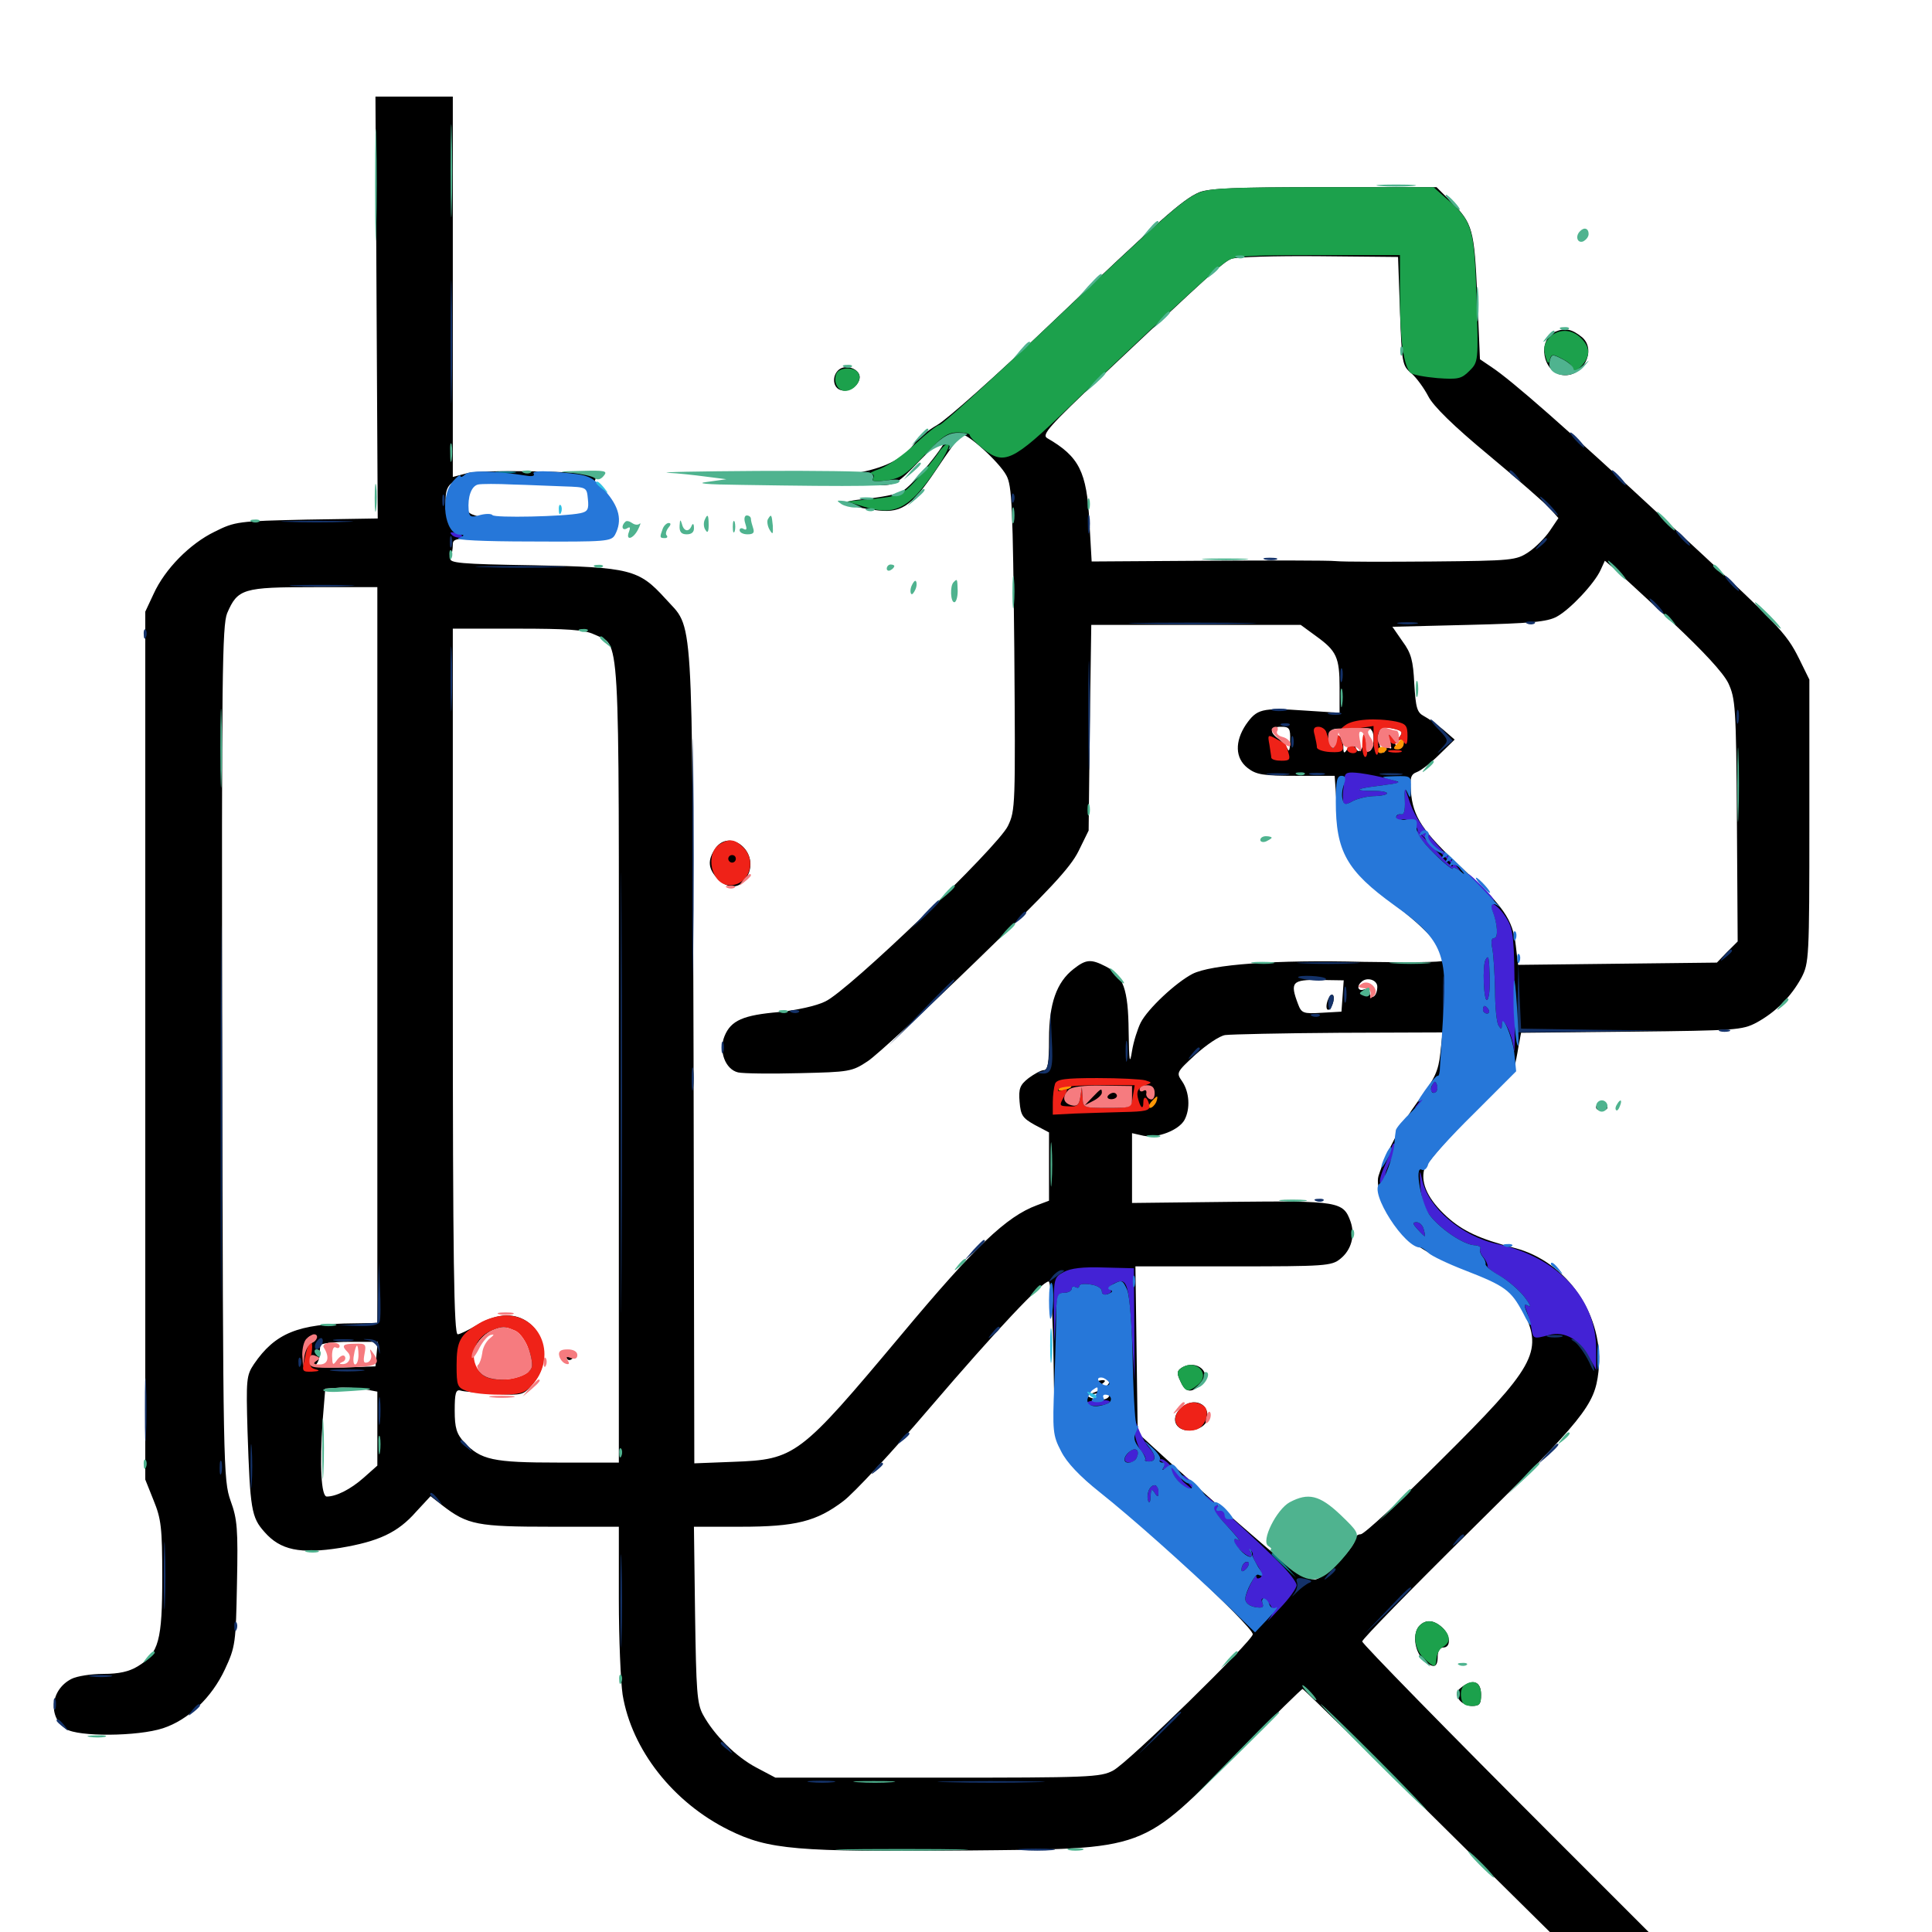 <svg xmlns="http://www.w3.org/2000/svg" viewBox="0 -1000 1000 1000">
	<path fill="#000000" d="M194.922 -840.82L195.508 -731.641L158.789 -731.055C123.242 -730.273 121.68 -730.078 111.133 -724.805C98.242 -718.555 85.352 -705.469 79.492 -692.578L75.195 -683.398V-458.789V-234.18L79.492 -223.438C83.398 -213.867 83.984 -209.375 83.984 -183.789C83.984 -150.977 82.227 -144.141 71.289 -137.5C66.797 -134.766 61.523 -133.594 53.516 -133.594C47.07 -133.594 39.844 -132.422 37.109 -131.055C26.172 -125.586 24.609 -111.328 34.18 -105.078C40.43 -100.977 71.289 -101.172 84.375 -105.469C97.461 -109.766 109.57 -121.289 116.406 -135.938C121.875 -147.656 122.07 -149.609 122.656 -180.273C123.242 -208.594 122.852 -213.672 119.336 -223.242C115.625 -233.984 115.43 -239.453 115.039 -454.883C114.648 -650.781 115.039 -676.367 117.578 -682.617C123.047 -695.312 125.781 -696.094 162.5 -696.094H195.312V-505.664V-315.234L183.203 -315.039C154.297 -314.844 142.383 -309.961 131.445 -293.945C127.539 -288.086 127.344 -286.133 128.125 -258.984C129.492 -218.75 130.078 -214.648 136.914 -207.031C145.117 -197.656 155.273 -195.508 176.172 -198.828C195.898 -202.148 205.859 -206.641 215.43 -217.578L222.852 -225.586L229.102 -220.703C241.992 -210.742 247.266 -209.766 285.156 -209.766H320.312V-172.266C320.312 -151.562 321.289 -129.297 322.266 -122.852C326.953 -94.336 348.438 -66.992 377.344 -52.734C397.852 -42.578 412.305 -41.406 499.609 -42.188C595.117 -43.164 589.844 -41.211 642.773 -94.922C659.57 -111.914 673.633 -125.781 674.219 -125.781C674.805 -125.781 715.039 -86.328 763.867 -37.891L852.539 49.805L877.93 50H903.32L804.102 -49.219C749.609 -103.711 705.078 -149.219 705.078 -150.391C705.078 -151.562 730.469 -177.539 761.328 -208.008C819.922 -265.82 825.391 -272.656 827.344 -289.844C830.664 -318.555 811.328 -347.07 783.789 -354.102C765.625 -358.789 757.031 -362.891 748.828 -370.312C739.258 -379.102 735.352 -387.305 737.109 -394.531C737.891 -397.266 748.438 -409.766 760.742 -422.266C773.242 -434.766 783.594 -446.289 783.984 -448.047C784.375 -449.609 785.352 -454.297 785.938 -458.203L787.305 -465.43L844.336 -466.016C898.438 -466.602 901.758 -466.797 909.18 -470.703C919.141 -476.172 926.953 -483.984 932.422 -493.945C936.328 -501.562 936.523 -503.711 936.523 -575V-648.242L931.25 -658.984C924.414 -672.656 921.094 -676.172 862.305 -730.469C810.938 -778.125 782.422 -803.125 772.07 -809.961L766.016 -814.062L764.648 -846.484C763.086 -881.641 762.305 -884.375 750.781 -895.898L743.555 -903.125H685.156C639.844 -903.125 625.391 -902.539 620.508 -900.391C612.109 -896.68 601.172 -887.109 543.359 -832.031C516.211 -806.055 490.039 -782.812 485.156 -780.078C480.469 -777.344 475.195 -773.242 473.633 -770.898C468.359 -763.281 459.375 -758.398 445.898 -755.664C438.477 -754.297 434.961 -752.93 437.891 -752.93C440.82 -752.734 443.75 -751.953 444.336 -750.781C444.922 -749.805 449.609 -748.828 454.688 -748.828C463.281 -748.828 464.453 -749.414 476.172 -761.719C483.008 -768.75 489.062 -774.219 489.648 -773.633C491.406 -771.875 472.07 -748.047 466.602 -745.508C464.062 -744.141 455.859 -742.578 448.242 -741.797C433.594 -740.43 434.766 -738.672 451.953 -736.133C466.211 -733.984 471.289 -737.109 484.57 -756.836C490.82 -766.211 496.68 -774.414 497.656 -775C500 -776.367 517.188 -760.938 520.898 -753.906C523.828 -748.633 524.219 -737.695 525 -664.258C525.586 -583.008 525.586 -580.469 521.68 -572.461C516.406 -561.523 439.062 -487.109 427.148 -481.641C422.461 -479.297 412.305 -477.148 403.32 -476.172C384.766 -474.609 378.32 -471.875 375 -463.672C371.875 -456.055 375.391 -446.484 382.031 -444.922C384.57 -444.336 398.828 -444.141 413.672 -444.531C439.648 -445.117 441.016 -445.312 449.219 -450.781C453.906 -453.906 479.102 -477.148 505.273 -502.539C543.164 -539.258 553.906 -550.781 558.203 -559.375L563.477 -570.117L564.062 -623.438L564.844 -676.562H618.945H673.242L681.25 -670.703C691.797 -663.086 693.359 -659.766 693.359 -644.141V-631.055L675.195 -632.227C652.93 -633.789 650.586 -633.008 644.922 -625C639.062 -616.211 639.258 -607.617 645.703 -602.539C650.195 -599.023 653.711 -598.438 670.898 -598.438H690.82L691.992 -581.641C693.75 -556.641 697.656 -550 721.484 -532.031C739.062 -518.75 749.609 -506.641 747.07 -502.734C746.484 -501.953 727.93 -501.758 705.664 -502.148C660.156 -503.32 626.758 -500.781 617.188 -495.898C608.594 -491.406 594.141 -477.93 590.43 -470.703C588.867 -467.578 586.719 -460.938 585.938 -456.055C584.766 -448.633 584.375 -450.195 584.18 -466.211C583.984 -487.891 581.445 -495.117 572.266 -499.805C564.648 -503.711 562.109 -503.516 555.664 -498.438C546.875 -491.602 542.969 -480.469 542.969 -462.305C542.969 -450 542.383 -446.094 540.234 -446.094C538.867 -446.094 535.352 -444.141 532.422 -441.992C527.93 -438.477 527.148 -436.523 527.734 -429.688C528.32 -422.656 529.297 -421.289 535.547 -417.773L542.969 -413.867V-396.289V-378.516L536.719 -376.172C520.898 -370.312 504.883 -355.078 466.406 -308.984C413.867 -246.289 411.719 -244.531 379.492 -243.359L359.375 -242.578L358.984 -454.102C358.203 -689.844 359.18 -673.633 344.336 -690.234C330.664 -705.273 326.172 -706.445 275.781 -707.422C238.281 -708.008 232.227 -708.594 233.203 -711.133C233.789 -712.695 234.375 -715.82 234.375 -717.969C234.375 -721.68 235.352 -721.875 269.141 -720.703C288.477 -720.117 301.562 -720.312 298.828 -721.289C294.531 -722.656 294.336 -723.047 297.461 -724.414C300 -725.391 300.391 -726.562 298.828 -728.32C297.266 -730.078 297.266 -731.055 298.828 -731.641C300 -731.836 290.43 -732.031 277.734 -731.641C265.039 -731.25 251.562 -731.641 247.852 -732.617C241.992 -734.18 241.211 -735.156 241.797 -740.234C243.164 -751.172 244.141 -751.367 276.758 -750.195C296.289 -749.414 307.031 -749.609 307.812 -750.977C308.398 -752.148 308.594 -753.32 308.008 -753.906C306.055 -756.055 248.633 -757.031 241.797 -755.078L234.375 -753.125V-851.562V-950H214.453H194.336ZM724.609 -839.062C725.586 -812.109 725.781 -810.742 730.469 -806.836C733.203 -804.492 737.109 -799.023 739.258 -794.922C741.797 -789.844 752.344 -779.492 770.508 -764.453C785.547 -751.953 799.805 -739.453 802.344 -736.719L806.641 -731.836L802.148 -725.195C799.805 -721.68 794.727 -716.602 791.211 -714.258C784.766 -709.961 782.812 -709.766 741.406 -709.375C717.578 -709.18 695.117 -709.18 691.406 -709.57C687.695 -709.961 657.617 -709.961 624.805 -709.766L565.039 -709.375L563.867 -729.883C562.5 -755.859 558.594 -763.672 541.992 -773.242C539.062 -775 543.164 -779.492 570.508 -805.469C625.781 -857.617 633.008 -864.258 637.305 -866.016C639.648 -866.992 660.156 -867.578 682.617 -867.383L723.633 -866.992ZM241.016 -750C240.43 -748.438 238.672 -747.656 237.109 -748.242C235.547 -748.828 234.375 -748.633 234.57 -747.656C234.766 -746.68 233.984 -743.75 232.812 -741.016L230.664 -736.133V-741.016C230.469 -746.68 232.227 -749.805 236.328 -751.367C241.211 -753.125 242.188 -752.93 241.016 -750ZM865.625 -677.93C881.641 -662.891 891.797 -651.953 894.531 -646.484C898.242 -638.477 898.633 -634.375 899.023 -575.391L899.414 -512.695L893.945 -507.227L888.672 -501.758L837.109 -501.172L785.742 -500.586L784.57 -510.547C783.008 -524.219 778.125 -531.055 756.445 -550.977C736.328 -569.531 731.25 -577.344 730.273 -590.43C729.688 -597.461 730.273 -599.219 733.398 -600.391C735.547 -601.172 740.82 -605.273 745.117 -609.57L752.93 -617.188L747.07 -622.266C743.945 -625 739.258 -628.125 737.109 -629.297C733.398 -631.25 732.812 -633.594 732.031 -646.094C731.445 -658.008 730.469 -661.914 725.977 -667.969L720.703 -675.586L760.156 -676.562C792.383 -677.344 800.977 -678.125 805.859 -680.859C812.695 -684.57 825.391 -698.047 828.516 -705.078L830.664 -709.766L835.742 -705.469C838.477 -702.93 851.953 -690.625 865.625 -677.93ZM307.422 -671.68C321.289 -665.039 320.312 -680.469 320.312 -450.195V-242.969H289.062C255.078 -242.969 248.828 -244.336 240.234 -253.516C236.328 -257.812 235.352 -260.938 235.352 -269.922C235.352 -278.906 235.938 -280.859 238.281 -280.273C239.844 -279.688 247.852 -279.102 256.055 -278.516C270.703 -277.734 270.898 -277.734 275.977 -283.984C287.695 -297.852 279.492 -319.141 262.305 -319.141C257.812 -319.141 251.758 -317.188 247.07 -314.258C242.773 -311.719 238.086 -309.375 236.914 -309.375C234.961 -309.375 234.375 -347.266 234.375 -491.992V-674.609H267.773C293.555 -674.609 302.539 -674.023 307.422 -671.68ZM667.773 -616.602C667.773 -612.5 667.188 -610.547 666.602 -612.109C665.82 -613.672 663.867 -616.211 661.719 -617.578C656.836 -621.094 657.227 -623.828 663.086 -623.828C667.383 -623.828 667.969 -623.047 667.773 -616.602ZM699.219 -618.164C699.219 -616.406 698.242 -613.672 697.266 -612.109C695.703 -609.766 695.312 -609.961 695.312 -613.477C695.312 -615.82 694.531 -618.359 693.359 -618.945C692.383 -619.531 691.406 -618.359 691.406 -616.016C691.406 -613.672 690.625 -612.5 689.453 -613.086C686.719 -614.844 687.109 -621.484 690.039 -622.461C694.141 -623.828 699.219 -621.484 699.219 -618.164ZM710.938 -617.578C710.938 -610.547 707.031 -608.398 706.836 -615.43L706.445 -620.898L705.664 -615.43C704.688 -609.18 701.172 -610.156 701.172 -616.797C701.172 -622.266 701.953 -623.047 707.031 -623.047C709.961 -623.047 710.938 -621.68 710.938 -617.578ZM722.266 -622.656C725.977 -621.68 726.172 -620.898 724.219 -618.359C722.266 -616.016 722.266 -615.625 724.219 -616.797C725.391 -617.578 726.562 -617.383 726.562 -616.211C726.562 -612.305 722.852 -612.109 721.68 -616.016C721.094 -618.164 719.531 -619.922 718.555 -619.922C717.383 -619.922 717.578 -618.164 718.945 -615.82C720.508 -612.891 720.508 -612.109 718.945 -612.891C717.773 -613.672 716.797 -613.086 716.797 -611.719C716.602 -609.961 716.211 -610.156 714.844 -612.305C713.477 -614.648 713.477 -619.141 714.648 -623.438C714.844 -624.023 717.383 -623.828 722.266 -622.656ZM694.922 -484.375L694.336 -476.367L683.984 -475.781C674.609 -475.195 673.633 -475.586 671.875 -480.273C667.578 -491.602 668.75 -492.969 682.812 -492.773L695.508 -492.578ZM712.891 -489.258C712.891 -487.109 712.109 -484.766 710.938 -484.18C709.961 -483.594 708.984 -484.375 708.984 -485.938C708.984 -487.891 707.812 -488.477 706.055 -487.891C703.125 -486.719 701.953 -489.258 704.492 -491.602C707.227 -494.531 712.891 -492.969 712.891 -489.258ZM745.508 -454.883C744.531 -445.703 742.773 -441.797 733.984 -430.078C725.195 -418.164 717.188 -402.93 713.477 -391.211C711.914 -385.742 716.797 -372.07 723.047 -364.844C731.25 -355.664 739.648 -350.391 759.375 -342.578C779.102 -334.766 783.594 -331.445 788.867 -320.508C798.633 -300.195 794.141 -292.188 746.094 -244.531C724.805 -223.242 706.055 -205.859 704.297 -205.859C702.539 -205.859 701.172 -204.492 701.172 -202.93C701.172 -198.633 684.766 -182.422 680.469 -182.422C678.516 -182.617 675 -183.594 672.656 -184.961C668.75 -187.109 619.727 -229.883 598.828 -249.219L588.867 -258.398L588.281 -301.367L587.695 -344.531H638.281C685.742 -344.531 689.258 -344.727 693.75 -348.438C699.414 -352.93 701.562 -360.547 699.023 -367.773C695.312 -378.125 692.773 -378.516 637.305 -377.93L585.938 -377.344V-395.312V-413.477L591.992 -412.109C599.219 -410.742 610.156 -415.039 613.086 -420.312C616.211 -426.172 615.625 -434.766 611.914 -440.234C608.789 -444.727 608.789 -444.922 618.75 -454.102C624.414 -459.18 631.25 -463.867 634.18 -464.258C637.305 -464.648 663.672 -465.234 693.164 -465.43L746.68 -465.625ZM578.32 -435.938C577.344 -437.695 573.047 -438.281 564.648 -437.891C555.078 -437.5 552.539 -436.719 551.562 -433.789C550.195 -429.297 552.344 -426.758 554.688 -430.273C555.859 -432.422 556.445 -432.227 557.227 -429.297C557.812 -426.758 558.203 -427.344 558.594 -431.445C558.984 -437.109 558.984 -437.109 560.352 -432.422C561.523 -428.516 563.086 -427.344 569.336 -426.953C575 -426.367 577.734 -427.148 579.688 -429.883C582.227 -433.008 582.422 -433.008 581.445 -430.078C580.664 -427.734 581.25 -426.562 583.008 -426.562C584.961 -426.562 585.938 -428.516 585.938 -432.422C585.938 -436.328 584.961 -438.281 583.008 -438.281C581.445 -438.281 580.078 -437.109 580.078 -435.938C580.078 -433.984 579.688 -433.984 578.32 -435.938ZM597.656 -433.008C597.656 -436.914 596.68 -438.281 593.75 -438.281C591.602 -438.281 589.844 -437.5 589.844 -436.719C589.844 -435.742 591.602 -433.398 593.75 -431.445C597.656 -427.93 597.656 -428.125 597.656 -433.008ZM545.312 -296.289C545.898 -256.055 545.898 -255.664 551.172 -246.484C554.102 -241.602 561.133 -234.18 566.797 -230.078C587.695 -214.844 648.438 -158.203 648.438 -154.102C648.438 -150.781 583.789 -87.5 576.172 -83.594C569.727 -80.078 563.672 -79.883 485.352 -79.883H401.367L391.406 -85.156C381.055 -90.625 369.727 -101.758 363.867 -112.5C360.742 -118.164 360.352 -125 359.766 -164.453L359.18 -209.766H383.398C411.914 -209.766 422.656 -212.5 436.523 -223.047C441.992 -227.148 462.109 -248.828 481.25 -271.289C516.016 -311.914 539.453 -336.719 542.773 -336.719C543.945 -336.719 544.922 -319.141 545.312 -296.289ZM267.578 -311.328C272.852 -308.398 276.562 -295.508 273.633 -290.039C271.68 -286.719 269.531 -285.938 261.719 -285.938C247.656 -285.938 240.625 -294.922 247.07 -304.688C251.953 -312.109 260.742 -315.039 267.578 -311.328ZM161.914 -305.273C158.789 -303.32 157.422 -304.492 159.18 -307.227C159.766 -308.398 161.328 -308.789 162.5 -308.203C163.672 -307.422 163.477 -306.445 161.914 -305.273ZM194.922 -299.219L194.336 -292.773L177.734 -292.188C168.555 -291.992 162.109 -292.383 163.086 -293.164C164.258 -294.141 165.234 -296.289 165.43 -298.242C165.43 -300 165.625 -302.539 165.82 -303.516C165.82 -304.688 172.461 -305.469 180.859 -305.469H195.508ZM574.219 -284.961C574.219 -283.594 571.875 -281.445 568.945 -280.273L563.477 -278.125L568.945 -278.906C571.875 -279.297 574.219 -278.906 574.219 -278.125C574.219 -275.586 569.531 -274.609 565.039 -276.367C559.961 -278.125 558.984 -281.836 563.477 -282.227C569.141 -282.812 569.922 -283.008 571.68 -284.766C572.461 -285.742 570.898 -285.938 567.969 -285.156C564.844 -284.57 562.5 -284.766 562.5 -285.742C562.5 -287.891 568.164 -289.453 571.875 -288.281C573.047 -287.891 574.219 -286.328 574.219 -284.961ZM188.086 -281.055L195.312 -279.688V-260.547V-241.406L188.281 -235.156C181.445 -229.102 174.023 -225.391 169.141 -225.391C166.211 -225.391 165.43 -241.797 166.992 -264.453L168.359 -281.25L174.414 -281.641C177.93 -282.031 183.984 -281.641 188.086 -281.055ZM292.969 -298.633C292.969 -296.875 293.945 -295.703 295.117 -296.094C296.289 -296.484 297.266 -297.656 297.266 -298.633C297.266 -299.609 296.289 -300.781 295.117 -301.172C293.945 -301.562 292.969 -300.391 292.969 -298.633ZM686.914 -481.25C686.328 -479.102 686.523 -477.344 687.5 -477.344C688.281 -477.344 689.453 -479.102 690.039 -481.25C690.625 -483.398 690.43 -485.156 689.453 -485.156C688.672 -485.156 687.5 -483.398 686.914 -481.25ZM611.523 -291.992C609.18 -290.43 608.984 -289.258 610.938 -285.156C613.477 -279.297 616.406 -278.711 621.289 -283.203C628.125 -289.258 619.336 -296.875 611.523 -291.992ZM610.547 -270.508C604.492 -263.867 610.938 -257.031 620.117 -260.547C623.438 -261.914 625 -263.867 625 -267.188C625 -274.609 616.211 -276.758 610.547 -270.508ZM805.078 -828.32C795.508 -824.023 798.438 -807.031 808.984 -805.859C819.336 -804.688 826.562 -818.75 818.945 -825.391C813.672 -829.688 810.156 -830.469 805.078 -828.32ZM434.961 -809.18C430.664 -806.641 430.664 -799.805 434.766 -798.242C438.672 -796.68 444.141 -799.805 444.922 -804.102C445.703 -808.203 439.258 -811.523 434.961 -809.18ZM370.312 -560.938C366.016 -554.688 366.406 -550.195 371.875 -544.727C377.93 -538.867 384.766 -540.43 387.695 -548.438C391.797 -560.352 377.344 -570.898 370.312 -560.938ZM827.344 -429.102C825.195 -426.953 825.977 -425.195 829.102 -425.195C830.664 -425.195 832.031 -425.977 832.031 -426.758C832.031 -428.906 828.906 -430.664 827.344 -429.102ZM734.766 -158.594C731.055 -154.883 732.031 -145.703 736.328 -141.406C741.602 -136.133 744.141 -136.523 744.141 -142.383C744.141 -145.508 745.312 -147.266 747.07 -147.266C751.172 -147.266 750.781 -153.711 746.484 -157.617C742.188 -161.523 738.086 -161.914 734.766 -158.594ZM756.836 -126.953C753.711 -124.609 753.32 -123.438 755.078 -120.508C756.25 -118.555 759.375 -116.992 761.914 -116.992C765.82 -116.992 766.602 -117.969 766.602 -122.852C766.602 -129.492 762.695 -131.25 756.836 -126.953Z"/>
	<path fill="#ff9906" d="M723.047 -615.039C720.898 -612.695 721.094 -612.109 723.633 -612.109C725.195 -612.109 726.562 -613.477 726.562 -615.039C726.562 -618.555 726.172 -618.555 723.047 -615.039ZM712.891 -611.719C712.891 -610.938 713.672 -610.156 714.648 -610.156C715.82 -610.156 716.992 -610.938 717.578 -611.719C718.164 -612.695 717.383 -613.477 715.82 -613.477C714.258 -613.477 712.891 -612.695 712.891 -611.719ZM548.047 -436.523C547.266 -435.547 548.633 -435.156 550.781 -435.742C555.273 -436.914 555.859 -438.281 551.953 -438.281C550.391 -438.281 548.633 -437.5 548.047 -436.523ZM595.703 -429.492C594.336 -427.734 594.141 -426.562 595.312 -426.562C596.289 -426.562 597.656 -427.93 598.438 -429.492C599.023 -431.055 599.219 -432.422 598.828 -432.422C598.438 -432.422 597.07 -431.055 595.703 -429.492Z"/>
	<path fill="#ef2218" d="M696.289 -624.609C692.578 -621.875 692.969 -621.68 701.758 -622.852L710.938 -624.219V-617.383C710.938 -613.477 711.719 -609.961 712.5 -609.375C713.281 -608.984 713.672 -611.328 713.281 -615.039C712.305 -622.461 714.648 -624.414 721.68 -622.656C725.781 -621.68 726.172 -620.898 724.414 -618.555C722.461 -616.406 721.68 -616.406 720.508 -618.359C719.336 -620.117 718.75 -620.117 718.75 -618.555C718.75 -615.234 722.07 -613.672 723.828 -616.211C724.609 -617.773 725.586 -617.578 726.758 -615.82C727.93 -613.867 728.516 -615.039 728.516 -619.141C728.516 -624.414 727.734 -625.391 722.461 -626.562C711.914 -628.516 700.391 -627.734 696.289 -624.609ZM680.469 -619.531C681.055 -616.992 681.641 -614.258 681.641 -613.086C681.641 -612.109 684.766 -610.938 688.477 -610.742C695.508 -610.352 696.289 -611.328 693.945 -617.383C692.773 -620.508 692.383 -620.312 691.211 -616.016C690.039 -610.938 689.648 -611.328 686.523 -620.898C686.133 -622.461 684.18 -623.828 682.422 -623.828C680.078 -623.828 679.492 -622.656 680.469 -619.531ZM657.031 -614.648C657.422 -611.719 658.008 -608.594 658.008 -607.812C658.203 -606.836 660.547 -606.25 663.281 -606.25C667.578 -606.25 667.969 -606.836 666.797 -610.742C666.211 -613.086 665.43 -615.039 665.234 -615.039C665.234 -615.039 663.086 -616.211 660.547 -617.578C656.25 -619.922 656.055 -619.727 657.031 -614.648ZM705.078 -614.062C705.078 -610.938 705.859 -608.203 706.641 -608.203C707.617 -608.203 708.008 -610.938 707.422 -614.062C707.031 -617.383 706.25 -619.922 705.859 -619.922C705.469 -619.922 705.078 -617.383 705.078 -614.062ZM697.266 -612.109C697.266 -611.133 698.633 -610.156 700.391 -610.156C701.953 -610.156 702.734 -611.133 702.148 -612.109C701.562 -613.281 700.195 -614.062 699.023 -614.062C698.047 -614.062 697.266 -613.281 697.266 -612.109ZM719.336 -610.742C717.383 -611.328 718.555 -611.719 721.68 -611.719C725 -611.719 726.367 -611.328 725.195 -610.742C723.828 -610.352 721.094 -610.352 719.336 -610.742ZM372.852 -563.281C364.453 -558.398 368.164 -541.797 377.734 -541.797C387.5 -541.797 391.992 -554.102 384.766 -561.328C380.469 -565.625 377.539 -566.016 372.852 -563.281ZM380.859 -555.469C380.859 -554.492 380.078 -553.516 378.906 -553.516C377.93 -553.516 376.953 -554.492 376.953 -555.469C376.953 -556.641 377.93 -557.422 378.906 -557.422C380.078 -557.422 380.859 -556.641 380.859 -555.469ZM546.094 -439.062C545.508 -437.305 544.922 -433.008 544.922 -429.492V-423.047L556.25 -423.633C562.305 -423.828 573.633 -424.219 581.445 -424.414C592.578 -424.609 595.312 -425.195 594.922 -427.539C594.336 -431.836 591.797 -433.594 591.797 -429.492C591.797 -425 590.039 -426.758 588.867 -432.227C588.281 -435.352 589.258 -436.914 592.383 -438.086C596.484 -439.648 596.484 -439.648 592.773 -440.82C590.625 -441.406 579.492 -441.992 567.969 -441.992C551.172 -441.992 547.07 -441.406 546.094 -439.062ZM586.328 -432.422C585.547 -426.562 585.352 -426.562 573.047 -426.562C560.742 -426.562 560.547 -426.758 560.352 -432.031L559.961 -437.305L559.18 -432.227C558.594 -428.125 557.422 -426.953 553.516 -427.344C548.047 -427.539 548.047 -427.539 550.977 -432.812C552.93 -436.328 552.734 -436.719 550 -435.742C548.047 -434.961 547.07 -435.156 547.852 -436.328C548.438 -437.5 557.617 -438.281 568.164 -438.281H587.305ZM248.047 -315.039C238.086 -309.18 236.328 -305.859 236.328 -293.359C236.328 -282.812 236.719 -281.836 241.406 -280.078C244.141 -278.906 251.758 -278.125 258.594 -278.125C268.945 -278.125 271.484 -278.906 275 -282.617C288.672 -297.07 280.469 -319.141 261.719 -319.141C258.008 -319.141 251.758 -317.383 248.047 -315.039ZM266.406 -311.328C270.508 -309.766 275.391 -300.391 275.391 -293.359C275.391 -286.523 255.078 -283.008 249.219 -288.867C242.188 -296.094 244.727 -307.422 254.492 -311.328C260.156 -313.672 260.742 -313.672 266.406 -311.328ZM159.375 -303.125C158.789 -301.758 158.008 -298.242 157.422 -295.312C156.25 -290.234 156.641 -289.844 161.523 -290.039C165.234 -290.234 165.82 -290.625 163.477 -291.211C160.352 -291.992 159.961 -293.359 161.133 -298.828C162.305 -305.078 160.938 -308.203 159.375 -303.125ZM610.547 -270.508C605.078 -264.453 610.352 -257.617 618.945 -259.961C624.023 -261.328 626.758 -269.922 622.852 -272.461C618.555 -275.195 614.062 -274.414 610.547 -270.508Z"/>
	<path fill="#1ca14c" d="M619.531 -899.805C611.328 -895.898 599.805 -885.547 538.672 -827.539C511.133 -801.562 487.5 -780.078 486.328 -780.078C485.156 -780.078 479.492 -775.586 473.633 -770.117C467.773 -764.648 459.766 -758.984 455.664 -757.422C451.562 -756.055 449.414 -754.883 450.781 -754.688C452.148 -754.688 452.734 -753.711 451.953 -752.344C450.977 -750.781 452.93 -750.586 458.984 -751.367C466.016 -752.344 468.945 -754.297 478.32 -764.258C487.5 -774.023 490.43 -776.172 495.703 -776.172C499.219 -776.172 501.953 -775.586 501.953 -774.805C501.953 -773.828 505.078 -770.703 508.789 -767.773C519.727 -758.984 524.219 -761.133 552.734 -788.672C590.625 -825.195 629.297 -861.133 634.766 -864.648C638.867 -867.578 645.508 -867.969 682.031 -867.969H724.609V-846.094C724.609 -824.023 726.562 -810.547 730.078 -807.031C731.055 -806.055 737.305 -804.883 743.945 -804.297C754.688 -803.516 756.445 -803.906 760.547 -808.008C765.234 -812.695 765.234 -812.891 764.258 -845.703C763.086 -882.227 762.109 -885.547 748.828 -897.07L741.992 -903.125H683.984C634.57 -903.125 625 -902.539 619.531 -899.805ZM801.758 -825C799.219 -822.266 798.828 -819.922 799.805 -815.82C800.977 -811.719 801.562 -811.328 802.148 -813.672C802.93 -816.797 803.516 -816.992 808.984 -814.062C813.086 -811.914 814.453 -810.156 813.477 -807.812C812.695 -805.664 813.867 -806.055 817.188 -809.18C823.242 -814.844 823.633 -819.727 818.359 -825C813.477 -829.883 806.25 -830.078 801.758 -825ZM432.812 -806.445C431.25 -802.148 433.594 -797.656 437.5 -797.656C441.992 -797.656 446.094 -802.734 444.531 -806.445C443.164 -810.156 434.375 -810.352 432.812 -806.445ZM485.352 -765.039C483.398 -762.305 478.516 -756.25 474.219 -751.562C466.992 -743.75 465.82 -743.359 452.539 -741.797L438.477 -740.43L447.266 -737.695C460.156 -733.789 467.188 -735.742 475.977 -745.703C484.375 -755.469 493.359 -770.312 490.625 -770.312C489.648 -770.312 487.109 -767.969 485.352 -765.039ZM611.523 -291.992C609.18 -290.43 608.984 -289.258 610.938 -285.156C613.477 -279.492 614.844 -279.102 619.727 -283.008C627.148 -288.477 619.141 -297.07 611.523 -291.992ZM734.766 -158.594C731.055 -154.883 732.031 -146.289 736.914 -141.797C742.578 -136.523 743.164 -136.523 743.555 -141.797C743.75 -144.141 745.312 -146.875 747.07 -147.656C750.977 -150 750.781 -153.711 746.484 -157.617C742.188 -161.523 738.086 -161.914 734.766 -158.594ZM758.203 -127.93C756.641 -127.148 755.859 -124.219 756.25 -121.68C756.641 -118.164 758.008 -116.992 761.719 -116.992C765.82 -116.992 766.602 -117.969 766.602 -122.852C766.602 -128.906 762.891 -131.055 758.203 -127.93Z"/>
	<path fill="#143269" d="M233.203 -823.047C233.203 -794.531 233.594 -783.008 233.789 -797.266C234.18 -811.328 234.18 -834.766 233.789 -849.023C233.594 -863.086 233.203 -851.562 233.203 -823.047ZM815.43 -772.266C817.383 -770.117 819.336 -768.359 819.922 -768.359C820.508 -768.359 819.336 -770.117 817.383 -772.266C815.43 -774.414 813.477 -776.172 812.891 -776.172C812.305 -776.172 813.477 -774.414 815.43 -772.266ZM781.25 -755.859C781.25 -755.469 782.812 -753.906 784.766 -752.539C787.695 -750 787.891 -750.195 785.352 -753.32C782.812 -756.445 781.25 -757.422 781.25 -755.859ZM836.914 -752.734C838.867 -750.586 840.82 -748.828 841.406 -748.828C841.992 -748.828 840.82 -750.586 838.867 -752.734C836.914 -754.883 834.961 -756.641 834.375 -756.641C833.789 -756.641 834.961 -754.883 836.914 -752.734ZM228.906 -741.016C228.906 -738.281 229.297 -737.305 229.883 -738.672C230.273 -739.844 230.273 -742.188 229.883 -743.555C229.297 -744.727 228.906 -743.75 228.906 -741.016ZM523.633 -741.797C523.633 -739.648 524.219 -739.062 524.805 -740.625C525.391 -741.992 525.195 -743.75 524.609 -744.336C524.023 -745.117 523.438 -743.945 523.633 -741.797ZM800.781 -738.086C803.32 -735.352 805.859 -733.203 806.25 -733.203C806.836 -733.203 805.273 -735.352 802.734 -738.086C800.195 -740.82 797.656 -742.969 797.266 -742.969C796.68 -742.969 798.242 -740.82 800.781 -738.086ZM563.086 -728.32C563.086 -724.023 563.477 -722.461 563.867 -725C564.258 -727.344 564.258 -730.859 563.867 -732.812C563.281 -734.57 562.891 -732.617 563.086 -728.32ZM149.023 -729.883C140.625 -730.078 147.461 -730.469 164.062 -730.469C180.664 -730.469 187.5 -730.078 179.297 -729.883C170.898 -729.492 157.227 -729.492 149.023 -729.883ZM870.117 -721.484C872.07 -719.336 874.023 -717.578 874.609 -717.578C875.195 -717.578 874.023 -719.336 872.07 -721.484C870.117 -723.633 868.164 -725.391 867.578 -725.391C866.992 -725.391 868.164 -723.633 870.117 -721.484ZM232.812 -719.531C232.812 -716.797 233.203 -715.82 233.789 -717.188C234.18 -718.359 234.18 -720.703 233.789 -722.07C233.203 -723.242 232.812 -722.266 232.812 -719.531ZM796.68 -718.164C794.141 -715.039 794.336 -714.844 797.461 -717.383C800.586 -719.922 801.562 -721.484 800 -721.484C799.609 -721.484 798.047 -719.922 796.68 -718.164ZM654.883 -710.352C652.93 -710.938 654.102 -711.328 657.227 -711.328C660.547 -711.328 661.914 -710.938 660.742 -710.352C659.375 -709.961 656.641 -709.961 654.883 -710.352ZM250.586 -706.445C240.039 -706.641 248.633 -707.031 269.531 -707.031C290.43 -707.031 299.023 -706.641 288.672 -706.445C278.125 -706.055 260.938 -706.055 250.586 -706.445ZM895.508 -698.047C897.461 -695.898 899.414 -694.141 900 -694.141C900.586 -694.141 899.414 -695.898 897.461 -698.047C895.508 -700.195 893.555 -701.953 892.969 -701.953C892.383 -701.953 893.555 -700.195 895.508 -698.047ZM152.734 -696.68C145.508 -697.07 151.953 -697.266 166.992 -697.266C182.031 -697.266 187.891 -696.875 180.078 -696.68C172.266 -696.289 159.961 -696.289 152.734 -696.68ZM856.445 -686.328C858.398 -684.18 860.352 -682.422 860.938 -682.422C861.523 -682.422 860.352 -684.18 858.398 -686.328C856.445 -688.477 854.492 -690.234 853.906 -690.234C853.32 -690.234 854.492 -688.477 856.445 -686.328ZM590.43 -677.148C575.586 -677.344 587.695 -677.734 617.188 -677.734C646.68 -677.734 658.789 -677.344 644.141 -677.148C629.297 -676.758 605.078 -676.758 590.43 -677.148ZM724.219 -677.148C721.68 -677.539 723.633 -677.93 728.516 -677.93C733.398 -677.93 735.352 -677.539 733.008 -677.148C730.469 -676.758 726.562 -676.758 724.219 -677.148ZM790.625 -677.148C789.062 -677.734 789.648 -678.32 791.797 -678.32C793.945 -678.516 795.117 -677.93 794.336 -677.344C793.75 -676.758 791.992 -676.562 790.625 -677.148ZM74.414 -671.484C74.414 -669.336 75 -668.75 75.586 -670.312C76.172 -671.68 75.977 -673.438 75.391 -674.023C74.805 -674.805 74.219 -673.633 74.414 -671.484ZM233.203 -648.242C233.203 -633.203 233.594 -627.344 233.789 -635.156C234.18 -642.969 234.18 -655.273 233.789 -662.5C233.398 -669.727 233.203 -663.281 233.203 -648.242ZM563.281 -629.688C563.281 -604.492 563.672 -594.141 563.867 -606.836C564.258 -619.336 564.258 -640.039 563.867 -652.734C563.672 -665.234 563.281 -654.883 563.281 -629.688ZM358.398 -556.445C358.398 -501.758 358.594 -478.906 358.789 -506.055C359.18 -533.008 359.18 -577.93 358.789 -605.664C358.594 -633.398 358.398 -611.328 358.398 -556.445ZM693.75 -650.195C693.75 -647.07 694.141 -645.898 694.727 -647.852C695.117 -649.609 695.117 -652.344 694.727 -653.711C694.141 -654.883 693.75 -653.516 693.75 -650.195ZM658.789 -632.227C656.836 -632.812 658.398 -633.203 662.109 -633.203C665.82 -633.203 667.383 -632.812 665.625 -632.227C663.672 -631.836 660.547 -631.836 658.789 -632.227ZM898.828 -628.711C898.828 -625.586 899.219 -624.414 899.805 -626.367C900.195 -628.125 900.195 -630.859 899.805 -632.227C899.219 -633.398 898.828 -632.031 898.828 -628.711ZM688.086 -630.273C686.133 -630.859 687.305 -631.25 690.43 -631.25C693.75 -631.25 695.117 -630.859 693.945 -630.273C692.578 -629.883 689.844 -629.883 688.086 -630.273ZM744.727 -622.266C749.805 -616.992 749.805 -616.602 746.484 -613.086C743.164 -609.375 743.164 -609.375 747.656 -613.086L751.953 -616.602L746.68 -622.266C743.75 -625.195 741.016 -627.734 740.43 -627.734C740.039 -627.734 741.797 -625.195 744.727 -622.266ZM663.672 -624.414C662.109 -625 662.695 -625.586 664.844 -625.586C666.992 -625.781 668.164 -625.195 667.383 -624.609C666.797 -624.023 665.039 -623.828 663.672 -624.414ZM668.359 -616.016C668.359 -613.281 668.75 -612.305 669.336 -613.672C669.727 -614.844 669.727 -617.188 669.336 -618.555C668.75 -619.727 668.359 -618.75 668.359 -616.016ZM321.289 -434.375C321.289 -332.812 321.484 -291.406 321.68 -342.188C322.07 -392.773 322.07 -475.977 321.68 -526.758C321.484 -577.344 321.289 -535.938 321.289 -434.375ZM656.836 -599.023C653.711 -599.414 655.859 -599.805 661.133 -599.805C666.602 -599.805 668.945 -599.414 666.602 -599.023C664.062 -598.633 659.766 -598.633 656.836 -599.023ZM678.32 -599.023C676.367 -599.609 677.93 -600 681.641 -600C685.352 -600 686.914 -599.609 685.156 -599.023C683.203 -598.633 680.078 -598.633 678.32 -599.023ZM715.43 -599.023C712.305 -599.414 714.453 -599.805 719.727 -599.805C725.195 -599.805 727.539 -599.414 725.195 -599.023C722.656 -598.633 718.359 -598.633 715.43 -599.023ZM114.258 -423.633C114.258 -336.719 114.453 -300.781 114.648 -343.945C115.039 -387.109 115.039 -458.203 114.648 -502.148C114.453 -545.898 114.258 -510.742 114.258 -423.633ZM478.32 -526.758L471.68 -519.336L479.102 -525.977C485.742 -532.422 487.305 -533.984 485.742 -533.984C485.352 -533.984 482.031 -530.664 478.32 -526.758ZM527.148 -524.805C524.609 -521.68 524.805 -521.484 527.93 -524.023C531.055 -526.562 532.031 -528.125 530.469 -528.125C530.078 -528.125 528.516 -526.562 527.148 -524.805ZM892.383 -505.273C889.844 -502.148 890.039 -501.953 893.164 -504.492C894.922 -505.859 896.484 -507.422 896.484 -507.812C896.484 -509.375 894.922 -508.398 892.383 -505.273ZM674.414 -501.367C666.992 -501.758 673.047 -501.953 687.5 -501.953C701.953 -501.953 708.008 -501.758 700.781 -501.367C693.359 -500.977 681.641 -500.977 674.414 -501.367ZM746.875 -483.203C746.875 -473.047 747.07 -468.75 747.461 -474.023C747.852 -479.102 747.852 -487.305 747.461 -492.578C747.07 -497.656 746.875 -493.359 746.875 -483.203ZM785.547 -483.789L785.156 -465.625L823.828 -466.016L862.305 -466.602L824.805 -466.992L787.305 -467.578L786.523 -484.766L785.938 -501.758ZM671.875 -494.141C671.875 -495.508 685.352 -494.922 686.328 -493.359C686.719 -492.578 683.789 -492.188 679.492 -492.578C675.391 -492.969 671.875 -493.75 671.875 -494.141ZM476.562 -475.977L459.961 -458.789L477.148 -475.391C492.969 -490.82 495.117 -492.969 493.555 -492.969C493.359 -492.969 485.547 -485.352 476.562 -475.977ZM695.703 -485.156C695.703 -481.445 696.094 -479.883 696.68 -481.836C697.07 -483.594 697.07 -486.719 696.68 -488.672C696.094 -490.43 695.703 -488.867 695.703 -485.156ZM687.5 -481.25C687.5 -479.102 687.891 -477.344 688.281 -477.344C688.672 -477.344 689.453 -479.102 690.039 -481.25C690.625 -483.398 690.234 -485.156 689.258 -485.156C688.281 -485.156 687.5 -483.398 687.5 -481.25ZM409.766 -475.977C408.203 -476.562 408.789 -477.148 410.938 -477.148C413.086 -477.344 414.258 -476.758 413.477 -476.172C412.891 -475.586 411.133 -475.391 409.766 -475.977ZM543.359 -461.328C542.969 -449.023 542.383 -446.289 539.648 -445.508C536.328 -444.727 536.328 -444.531 539.648 -444.336C544.336 -444.141 545.312 -447.266 544.336 -462.891L543.75 -476.367ZM679.297 -474.023C677.734 -474.609 678.32 -475.195 680.469 -475.195C682.617 -475.391 683.789 -474.805 683.008 -474.219C682.422 -473.633 680.664 -473.438 679.297 -474.023ZM890.234 -466.211C888.867 -466.797 889.844 -467.188 892.578 -467.188C895.312 -467.188 896.289 -466.797 895.117 -466.211C893.75 -465.82 891.406 -465.82 890.234 -466.211ZM582.617 -455.859C582.617 -450.977 583.008 -449.023 583.398 -451.562C583.789 -453.906 583.789 -457.812 583.398 -460.352C583.008 -462.695 582.617 -460.742 582.617 -455.859ZM373.438 -457.812C373.438 -455.078 373.828 -454.102 374.414 -455.469C374.805 -456.641 374.805 -458.984 374.414 -460.352C373.828 -461.523 373.438 -460.547 373.438 -457.812ZM616.992 -454.492C614.453 -451.367 614.648 -451.172 617.773 -453.711C620.898 -456.25 621.875 -457.812 620.312 -457.812C619.922 -457.812 618.359 -456.25 616.992 -454.492ZM358.008 -441.211C358.008 -435.938 358.398 -433.789 358.789 -436.914C359.18 -439.844 359.18 -444.141 358.789 -446.68C358.398 -449.023 358.008 -446.68 358.008 -441.211ZM681.25 -378.32C679.688 -378.906 680.273 -379.492 682.422 -379.492C684.57 -379.688 685.742 -379.102 684.961 -378.516C684.375 -377.93 682.617 -377.734 681.25 -378.32ZM503.711 -352.93L499.023 -347.461L504.492 -352.148C509.375 -356.641 510.742 -358.203 509.18 -358.203C508.789 -358.203 506.445 -355.859 503.711 -352.93ZM195.703 -331.445L195.312 -315.43L185.156 -314.648L174.805 -314.062L185.156 -313.672C192.188 -313.477 195.703 -314.062 196.484 -315.82C197.07 -317.383 197.07 -325 196.68 -333.008L196.094 -347.461ZM544.727 -339.258C542.188 -335.938 542.188 -335.938 545.898 -338.672C548.047 -340.234 550.195 -341.797 550.586 -341.992C550.977 -342.383 550.586 -342.578 549.414 -342.578C548.242 -342.578 546.094 -341.016 544.727 -339.258ZM513.477 -309.961C510.938 -306.836 511.133 -306.641 514.258 -309.18C517.383 -311.719 518.359 -313.281 516.797 -313.281C516.406 -313.281 514.844 -311.719 513.477 -309.961ZM801.367 -308.008C799.414 -308.594 800.977 -308.984 804.688 -308.984C808.398 -308.984 809.961 -308.594 808.203 -308.008C806.25 -307.617 803.125 -307.617 801.367 -308.008ZM163.281 -304.492C162.695 -302.93 163.086 -301.562 163.867 -301.562C164.844 -301.562 166.016 -302.93 166.797 -304.492C167.383 -306.055 166.992 -307.422 166.211 -307.422C165.234 -307.422 164.062 -306.055 163.281 -304.492ZM173.438 -306.055C170.898 -306.445 172.852 -306.836 177.734 -306.836C182.617 -306.836 184.57 -306.445 182.227 -306.055C179.688 -305.664 175.781 -305.664 173.438 -306.055ZM190.82 -306.25C193.164 -305.664 195.508 -303.516 195.898 -301.367C196.68 -298.438 196.68 -298.633 196.484 -301.953C196.289 -305.273 194.922 -306.445 191.406 -306.836C187.305 -307.031 187.305 -306.836 190.82 -306.25ZM815.039 -305.469C816.992 -304.102 820.312 -299.414 822.461 -295.117C824.414 -290.625 825.586 -289.062 825 -291.797C823.633 -298.047 817.969 -306.055 814.258 -306.836C812.695 -307.227 813.086 -306.641 815.039 -305.469ZM154.492 -294.531C154.492 -292.383 155.078 -291.797 155.664 -293.359C156.25 -294.727 156.055 -296.484 155.469 -297.07C154.883 -297.852 154.297 -296.68 154.492 -294.531ZM75 -270.312C75 -255.859 75.195 -249.805 75.586 -257.227C75.977 -264.453 75.977 -276.172 75.586 -283.594C75.195 -290.82 75 -284.766 75 -270.312ZM172.461 -290.43C168.359 -290.82 171.68 -291.211 179.688 -291.211C187.695 -291.211 191.016 -290.82 187.109 -290.43C183.008 -290.039 176.367 -290.039 172.461 -290.43ZM195.898 -269.336C195.898 -262.891 196.289 -260.547 196.68 -264.062C197.07 -267.578 197.07 -272.852 196.68 -275.781C196.289 -278.711 195.898 -275.781 195.898 -269.336ZM129.688 -241.016C129.688 -230.859 129.883 -226.562 130.273 -231.836C130.664 -236.914 130.664 -245.117 130.273 -250.391C129.883 -255.469 129.688 -251.172 129.688 -241.016ZM466.602 -255.273C464.062 -252.148 464.258 -251.953 467.383 -254.492C469.141 -255.859 470.703 -257.422 470.703 -257.812C470.703 -259.375 469.141 -258.398 466.602 -255.273ZM238.281 -253.906C238.281 -253.516 239.844 -251.953 241.797 -250.586C244.727 -248.047 244.922 -248.242 242.383 -251.367C239.844 -254.492 238.281 -255.469 238.281 -253.906ZM800.586 -247.461L795.898 -241.992L801.367 -246.68C806.25 -251.172 807.617 -252.734 806.055 -252.734C805.664 -252.734 803.32 -250.391 800.586 -247.461ZM113.672 -240.039C113.672 -236.914 114.062 -235.742 114.648 -237.695C115.039 -239.453 115.039 -242.188 114.648 -243.555C114.062 -244.727 113.672 -243.359 113.672 -240.039ZM452.93 -239.648C450.391 -236.523 450.586 -236.328 453.711 -238.867C455.469 -240.234 457.031 -241.797 457.031 -242.188C457.031 -243.75 455.469 -242.773 452.93 -239.648ZM222.656 -226.562C222.656 -226.172 224.219 -224.609 226.172 -223.242C229.102 -220.703 229.297 -220.898 226.758 -224.023C224.219 -227.148 222.656 -228.125 222.656 -226.562ZM84.766 -184.375C84.766 -168.75 85.156 -162.5 85.352 -170.312C85.742 -177.93 85.742 -190.82 85.352 -198.633C85.156 -206.25 84.766 -200 84.766 -184.375ZM321.094 -171.68C321.094 -150.195 321.484 -141.211 321.68 -151.562C322.07 -161.914 322.07 -179.492 321.68 -190.625C321.484 -201.758 321.094 -193.164 321.094 -171.68ZM753.711 -202.539C751.172 -199.414 751.367 -199.219 754.492 -201.758C756.25 -203.125 757.812 -204.688 757.812 -205.078C757.812 -206.641 756.25 -205.664 753.711 -202.539ZM687.305 -184.961C684.766 -181.836 684.961 -181.641 688.086 -184.18C691.211 -186.719 692.188 -188.281 690.625 -188.281C690.234 -188.281 688.672 -186.719 687.305 -184.961ZM671.289 -181.055C671.875 -179.492 671.094 -176.758 669.727 -175C668.164 -173.047 668.75 -173.438 671.094 -175.781C673.242 -177.93 676.367 -180.273 677.93 -180.859C679.492 -181.445 678.516 -182.227 675.391 -182.812C671.68 -183.594 670.508 -183.008 671.289 -181.055ZM717.773 -166.406L706.055 -154.102L718.359 -165.82C725 -172.266 730.469 -177.734 730.469 -177.93C730.469 -179.492 728.516 -177.734 717.773 -166.406ZM121.289 -157.812C121.289 -155.664 121.875 -155.078 122.461 -156.641C123.047 -158.008 122.852 -159.766 122.266 -160.352C121.68 -161.133 121.094 -159.961 121.289 -157.812ZM47.461 -132.227C44.336 -132.617 46.484 -133.008 51.758 -133.008C57.227 -133.008 59.57 -132.617 57.227 -132.227C54.688 -131.836 50.391 -131.836 47.461 -132.227ZM27.734 -117.969C27.734 -115.234 28.125 -114.258 28.711 -115.625C29.102 -116.797 29.102 -119.141 28.711 -120.508C28.125 -121.68 27.734 -120.703 27.734 -117.969ZM99.414 -114.648C96.875 -111.523 97.07 -111.328 100.195 -113.867C101.953 -115.234 103.516 -116.797 103.516 -117.188C103.516 -118.75 101.953 -117.773 99.414 -114.648ZM599.609 -102.93L588.867 -91.602L600.195 -102.344C606.25 -108.203 611.328 -113.281 611.328 -113.477C611.328 -115.039 609.375 -113.281 599.609 -102.93ZM29.297 -109.375C29.297 -108.984 30.859 -107.422 32.812 -106.055C35.742 -103.516 35.938 -103.711 33.398 -106.836C30.859 -109.961 29.297 -110.938 29.297 -109.375ZM373.047 -97.656C373.047 -97.266 374.609 -95.703 376.562 -94.336C379.492 -91.797 379.688 -91.992 377.148 -95.117C374.609 -98.242 373.047 -99.219 373.047 -97.656ZM419.531 -77.539C416.016 -77.93 418.359 -78.32 424.805 -78.32C431.25 -78.32 434.18 -77.93 431.25 -77.539C428.32 -77.148 423.047 -77.148 419.531 -77.539ZM490.82 -77.539C478.125 -77.734 488.086 -78.125 512.695 -78.125C537.5 -78.125 547.852 -77.734 535.742 -77.539C523.633 -77.148 503.516 -77.148 490.82 -77.539ZM528.906 -42.383C524.219 -42.773 527.539 -43.164 536.133 -43.164C544.727 -43.164 548.438 -42.773 544.531 -42.383C540.43 -41.992 533.398 -41.992 528.906 -42.383Z"/>
	<path fill="#f67b7f" d="M658.203 -622.266C658.203 -621.289 660.352 -618.75 663.086 -616.406C666.406 -613.477 667.969 -612.891 667.969 -614.844C667.969 -616.211 666.211 -617.969 663.867 -618.555C661.523 -619.141 660.352 -620.508 661.133 -621.68C661.719 -622.852 661.328 -623.828 660.352 -623.828C659.18 -623.828 658.203 -623.047 658.203 -622.266ZM687.5 -618.555C687.5 -612.695 691.016 -611.133 691.992 -616.406L692.773 -620.898L694.336 -616.602C695.117 -613.867 696.68 -612.695 698.633 -613.477C700.195 -614.062 702.344 -613.477 703.516 -611.914C704.688 -610.156 704.883 -611.328 704.102 -615.82C703.125 -620.312 703.32 -621.875 704.883 -621.094C706.055 -620.312 707.031 -617.383 707.031 -614.453C707.031 -610.547 707.617 -609.961 709.375 -611.719C711.328 -613.672 711.328 -615.039 709.57 -617.969C707.617 -620.703 707.617 -621.875 709.57 -622.461C710.938 -623.047 706.445 -623.242 699.805 -623.242C688.672 -622.852 687.5 -622.461 687.5 -618.555ZM713.672 -621.094C712.109 -616.797 713.477 -613.477 717.383 -612.891C720.117 -612.5 720.508 -613.281 719.531 -616.602C718.359 -620.703 718.555 -620.703 721.094 -617.383C723.633 -614.062 723.828 -614.062 724.023 -617.773C724.219 -620.117 723.633 -621.875 722.656 -621.875C721.68 -621.875 719.727 -622.461 717.969 -623.047C716.211 -623.828 714.453 -623.047 713.672 -621.094ZM384.57 -544.336C382.031 -541.211 382.227 -541.016 385.352 -543.555C387.109 -544.922 388.672 -546.484 388.672 -546.875C388.672 -548.438 387.109 -547.461 384.57 -544.336ZM376.562 -540.43C375 -541.016 375.586 -541.602 377.734 -541.602C379.883 -541.797 381.055 -541.211 380.273 -540.625C379.688 -540.039 377.93 -539.844 376.562 -540.43ZM704.883 -490.82C702.148 -489.258 702.539 -488.867 707.617 -488.281C708.789 -488.086 709.766 -486.719 709.375 -485.156C708.789 -482.812 709.18 -482.812 711.133 -484.57C714.258 -487.695 708.789 -493.359 704.883 -490.82ZM553.125 -435.938C549.609 -432.422 550.195 -429.102 554.492 -427.93C557.422 -427.148 558.594 -428.125 559.18 -432.227L559.961 -437.305L560.352 -432.031C560.547 -426.562 560.742 -426.562 573.242 -426.562C585.938 -426.562 585.938 -426.562 585.938 -432.227V-437.891L570.703 -438.086C561.133 -438.281 554.688 -437.5 553.125 -435.938ZM570.312 -434.375C570.312 -433.398 568.359 -431.445 566.016 -430.273L561.523 -427.93L565.43 -432.031C569.922 -436.719 570.312 -436.914 570.312 -434.375ZM578.125 -432.812C578.125 -431.836 576.758 -431.055 575.195 -431.055C573.633 -431.055 572.852 -431.836 573.438 -432.812C574.023 -433.594 575.195 -434.375 576.367 -434.375C577.344 -434.375 578.125 -433.594 578.125 -432.812ZM589.844 -436.133C589.844 -435.156 590.82 -434.766 591.797 -435.352C592.969 -436.133 593.555 -435.547 593.359 -434.18C592.969 -433.008 593.945 -431.445 595.312 -431.055C596.68 -430.469 597.656 -431.836 597.656 -434.18C597.656 -436.914 596.484 -438.281 593.75 -438.281C591.602 -438.281 589.844 -437.305 589.844 -436.133ZM258.398 -319.727C256.445 -320.312 258.008 -320.703 261.719 -320.703C265.43 -320.703 266.992 -320.312 265.234 -319.727C263.281 -319.336 260.156 -319.336 258.398 -319.727ZM254.688 -311.328C249.805 -309.375 244.141 -302.148 244.141 -297.656C244.141 -296.094 245.703 -297.656 247.656 -301.367C249.414 -305.078 252.344 -308.594 253.906 -308.984C256.055 -309.57 255.859 -309.18 253.516 -307.227C251.562 -305.664 249.805 -302.344 249.609 -299.609C249.219 -296.875 248.242 -294.141 247.461 -293.555C246.484 -292.969 247.266 -291.016 249.023 -289.062C255.078 -283.008 275.391 -286.328 275.391 -293.359C275.391 -300.391 270.508 -309.766 266.406 -311.328C260.742 -313.672 260.156 -313.672 254.688 -311.328ZM158.594 -307.031C157.227 -305.664 156.445 -301.953 156.445 -298.828L156.836 -292.773L157.617 -298.242C158.203 -301.367 159.766 -304.297 161.328 -304.883C164.258 -305.859 165.234 -309.375 162.5 -309.375C161.719 -309.375 159.961 -308.398 158.594 -307.031ZM167.578 -302.539C170.703 -297.656 169.922 -293.75 165.43 -293.75C162.305 -293.75 161.914 -294.336 163.672 -295.508C165.82 -296.875 165.82 -297.266 163.281 -298.242C161.133 -299.219 160.156 -298.438 160.156 -295.508C160.156 -291.992 161.328 -291.797 177.734 -292.188C195.508 -292.578 197.461 -293.555 193.164 -299.609C191.406 -302.148 191.211 -302.148 191.992 -299.219C192.578 -297.461 191.797 -295.508 190.43 -294.922C188.281 -294.141 187.891 -295.117 188.672 -299.219C189.648 -304.297 189.258 -304.688 183.789 -304.492C177.344 -304.492 176.562 -303.516 179.883 -300.195C182.422 -297.656 180.664 -293.75 177.148 -293.945C175.391 -293.945 175.586 -294.336 177.344 -295.117C178.516 -295.508 179.102 -296.875 178.516 -297.852C177.93 -299.023 176.172 -298.242 174.609 -296.289C172.266 -292.969 172.07 -293.164 171.875 -298.242C171.875 -301.367 172.656 -303.32 173.828 -302.539C175 -301.953 175.781 -302.344 175.781 -303.32C175.781 -304.492 173.633 -305.273 171.094 -305.078C168.359 -304.883 166.797 -303.711 167.578 -302.539ZM185.547 -298.633C185.547 -295.898 184.766 -293.75 183.789 -293.75C183.008 -293.75 182.617 -295.898 183.203 -298.633C183.594 -301.367 184.375 -303.516 184.766 -303.516C185.156 -303.516 185.547 -301.367 185.547 -298.633ZM289.453 -298.242C289.844 -296.484 291.211 -294.727 292.773 -294.141C294.531 -293.555 294.922 -294.141 293.945 -295.703C292.773 -297.656 293.164 -298.047 295.508 -297.07C297.656 -296.289 298.828 -296.875 298.828 -298.633C298.828 -300.391 296.875 -301.562 293.75 -301.562C290.234 -301.562 288.867 -300.586 289.453 -298.242ZM281.445 -294.531C281.445 -292.383 282.031 -291.797 282.617 -293.359C283.203 -294.727 283.008 -296.484 282.422 -297.07C281.836 -297.852 281.25 -296.68 281.445 -294.531ZM274.219 -281.641L270.508 -277.148L275 -280.859C279.102 -284.375 280.273 -285.938 278.711 -285.938C278.32 -285.938 276.367 -283.984 274.219 -281.641ZM254.492 -276.758C251.367 -277.148 253.906 -277.539 259.766 -277.539C265.625 -277.539 268.164 -277.148 265.234 -276.758C262.109 -276.367 257.422 -276.367 254.492 -276.758ZM609.18 -270.898C606.641 -267.773 606.836 -267.578 609.961 -270.117C613.086 -272.656 614.062 -274.219 612.5 -274.219C612.109 -274.219 610.547 -272.656 609.18 -270.898ZM624.414 -266.602C623.633 -263.281 623.828 -262.5 625.391 -264.062C626.367 -265.039 626.953 -267.188 626.562 -268.555C625.977 -270.117 625.195 -269.141 624.414 -266.602Z"/>
	<path fill="#0b7889" d="M257.422 -755.273C254.883 -755.664 256.836 -756.055 261.719 -756.055C266.602 -756.055 268.555 -755.664 266.211 -755.273C263.672 -754.883 259.766 -754.883 257.422 -755.273ZM658.203 -195.508C658.203 -195.117 661.133 -192.383 664.648 -189.062L670.898 -183.398L665.234 -189.844C659.766 -195.703 658.203 -197.07 658.203 -195.508Z"/>
	<path fill="#4fb38f" d="M194.141 -904.102C194.141 -878.32 194.531 -867.969 194.727 -881.25C195.117 -894.531 195.117 -915.625 194.727 -928.125C194.531 -940.625 194.141 -929.883 194.141 -904.102ZM233.203 -911.914C233.203 -890.43 233.594 -881.445 233.789 -891.797C234.18 -902.148 234.18 -919.727 233.789 -930.859C233.594 -941.992 233.203 -933.398 233.203 -911.914ZM714.453 -903.711C709.766 -904.102 713.477 -904.492 722.656 -904.492C731.836 -904.492 735.547 -904.102 731.055 -903.711C726.367 -903.32 718.945 -903.32 714.453 -903.711ZM750.977 -895.312C752.93 -893.164 754.883 -891.406 755.469 -891.406C756.055 -891.406 754.883 -893.164 752.93 -895.312C750.977 -897.461 749.023 -899.219 748.438 -899.219C747.852 -899.219 749.023 -897.461 750.977 -895.312ZM594.531 -881.25L590.82 -876.758L595.312 -880.469C597.656 -882.617 599.609 -884.57 599.609 -884.961C599.609 -886.523 598.047 -885.352 594.531 -881.25ZM817.773 -880.273C815.234 -877.734 816.406 -874.023 819.336 -875C820.898 -875.781 822.266 -877.344 822.266 -878.906C822.266 -881.836 819.922 -882.617 817.773 -880.273ZM640.234 -866.602C638.672 -867.188 639.258 -867.773 641.406 -867.773C643.555 -867.969 644.727 -867.383 643.945 -866.797C643.359 -866.211 641.602 -866.016 640.234 -866.602ZM626.758 -858.789C624.219 -855.664 624.414 -855.469 627.539 -858.008C629.297 -859.375 630.859 -860.938 630.859 -861.328C630.859 -862.891 629.297 -861.914 626.758 -858.789ZM563.281 -851.953L557.617 -845.508L564.062 -851.172C567.383 -854.492 570.312 -857.227 570.312 -857.617C570.312 -859.18 568.75 -857.812 563.281 -851.953ZM764.258 -842.578C764.258 -834.57 764.648 -831.25 765.039 -835.352C765.43 -839.258 765.43 -845.898 765.039 -850C764.648 -853.906 764.258 -850.586 764.258 -842.578ZM600.391 -834.375L596.68 -829.883L601.172 -833.594C603.516 -835.742 605.469 -837.695 605.469 -838.086C605.469 -839.648 603.906 -838.477 600.391 -834.375ZM808.203 -829.492C806.641 -830.078 807.227 -830.664 809.375 -830.664C811.523 -830.859 812.695 -830.273 811.914 -829.688C811.328 -829.102 809.57 -828.906 808.203 -829.492ZM800.586 -825.586C798.047 -822.461 798.242 -822.266 801.367 -824.805C803.125 -826.172 804.688 -827.734 804.688 -828.125C804.688 -829.688 803.125 -828.711 800.586 -825.586ZM528.125 -818.75L524.414 -814.258L528.906 -817.969C531.25 -820.117 533.203 -822.07 533.203 -822.461C533.203 -824.023 531.641 -822.852 528.125 -818.75ZM724.805 -817.969C724.805 -815.82 725.391 -815.234 725.977 -816.797C726.562 -818.164 726.367 -819.922 725.781 -820.508C725.195 -821.289 724.609 -820.117 724.805 -817.969ZM802.148 -813.281C800 -805.078 813.672 -802.93 819.922 -810.352C823.242 -814.258 823.242 -814.258 818.945 -810.547C816.406 -808.398 814.453 -807.812 814.453 -808.984C814.453 -810.156 811.914 -812.5 808.789 -814.062C803.516 -816.797 803.125 -816.797 802.148 -813.281ZM437.109 -809.961C435.547 -810.547 436.133 -811.133 438.281 -811.133C440.43 -811.328 441.602 -810.742 440.82 -810.156C440.234 -809.57 438.477 -809.375 437.109 -809.961ZM566.211 -802.148L561.523 -796.68L566.992 -801.367C571.875 -805.859 573.242 -807.422 571.68 -807.422C571.289 -807.422 568.945 -805.078 566.211 -802.148ZM475.391 -773.828L471.68 -769.336L476.172 -773.047C480.273 -776.562 481.445 -778.125 479.883 -778.125C479.492 -778.125 477.539 -776.172 475.391 -773.828ZM482.812 -768.945C478.906 -765.039 477.539 -763.477 480.078 -765.43C485.547 -769.922 492.969 -771.484 491.211 -767.969C490.43 -766.602 491.602 -767.383 493.555 -769.531C495.508 -771.875 498.438 -774.219 500 -774.805C501.562 -775.391 500 -775.977 496.484 -775.977C491.797 -776.172 488.477 -774.414 482.812 -768.945ZM233.008 -765.43C233.008 -761.133 233.398 -759.57 233.789 -762.109C234.18 -764.453 234.18 -767.969 233.789 -769.922C233.203 -771.68 232.812 -769.727 233.008 -765.43ZM471.484 -756.25L467.773 -751.758L472.266 -755.469C476.367 -758.984 477.539 -760.547 475.977 -760.547C475.586 -760.547 473.633 -758.594 471.484 -756.25ZM475.391 -754.297L471.68 -749.805L476.172 -753.516C480.273 -757.031 481.445 -758.594 479.883 -758.594C479.492 -758.594 477.539 -756.641 475.391 -754.297ZM271.094 -755.273C269.531 -755.859 270.117 -756.445 272.266 -756.445C274.414 -756.641 275.586 -756.055 274.805 -755.469C274.219 -754.883 272.461 -754.688 271.094 -755.273ZM295.898 -755.273C301.172 -754.688 306.641 -753.516 307.812 -752.539C309.18 -751.367 310.938 -751.758 312.5 -753.711C314.648 -756.25 313.281 -756.641 300.586 -756.25C288.867 -756.055 288.086 -755.859 295.898 -755.273ZM345.703 -755.273C350.586 -755.078 359.375 -754.102 365.234 -753.32L375.977 -751.953L366.211 -750.586C359.57 -749.805 365.234 -749.219 383.789 -749.023C445.117 -748.047 463.086 -748.242 465.234 -750.391C466.602 -751.758 464.844 -752.148 458.984 -751.367C453.32 -750.586 450.977 -750.781 451.758 -752.148C452.539 -753.32 451.758 -754.883 450 -755.469C448.242 -756.055 422.266 -756.445 391.992 -756.25C361.719 -756.055 340.82 -755.664 345.703 -755.273ZM193.945 -741.992C193.945 -735.547 194.336 -733.203 194.727 -736.719C195.117 -740.234 195.117 -745.508 194.727 -748.438C194.336 -751.367 193.945 -748.438 193.945 -741.992ZM463.867 -744.922C460.742 -743.555 460.547 -743.164 463.281 -743.164C465.039 -742.969 467.188 -743.945 467.773 -744.922C469.141 -747.07 469.141 -747.07 463.867 -744.922ZM473.438 -742.578L469.727 -738.086L474.219 -741.797C478.32 -745.312 479.492 -746.875 477.93 -746.875C477.539 -746.875 475.586 -744.922 473.438 -742.578ZM445.898 -741.602C443.945 -742.188 445.117 -742.578 448.242 -742.578C451.562 -742.578 452.93 -742.188 451.758 -741.602C450.391 -741.211 447.656 -741.211 445.898 -741.602ZM562.891 -739.062C562.891 -736.328 563.281 -735.352 563.867 -736.719C564.258 -737.891 564.258 -740.234 563.867 -741.602C563.281 -742.773 562.891 -741.797 562.891 -739.062ZM435.547 -739.062C437.109 -738.086 440.234 -737.305 442.383 -737.305H446.289L442.383 -739.062C440.234 -740.039 437.109 -740.82 435.547 -740.82C433.008 -741.016 433.008 -740.82 435.547 -739.062ZM523.828 -733.203C523.828 -729.492 524.219 -727.93 524.805 -729.883C525.195 -731.641 525.195 -734.766 524.805 -736.719C524.219 -738.477 523.828 -736.914 523.828 -733.203ZM448.828 -735.742C447.266 -736.328 447.852 -736.914 450 -736.914C452.148 -737.109 453.32 -736.523 452.539 -735.938C451.953 -735.352 450.195 -735.156 448.828 -735.742ZM861.328 -730.273C863.867 -727.539 866.406 -725.391 866.797 -725.391C867.383 -725.391 865.82 -727.539 863.281 -730.273C860.742 -733.008 858.203 -735.156 857.812 -735.156C857.227 -735.156 858.789 -733.008 861.328 -730.273ZM364.648 -730.664C364.062 -729.102 364.258 -726.758 365.234 -725.586C366.211 -723.828 366.797 -724.805 366.797 -728.125C366.797 -733.789 366.211 -734.375 364.648 -730.664ZM385.742 -729.102C386.719 -726.172 386.523 -725.391 384.961 -726.172C383.789 -726.953 382.812 -726.562 382.812 -725.586C382.812 -724.414 384.57 -723.438 386.914 -723.438C389.844 -723.438 390.625 -724.219 389.844 -726.562C389.258 -728.32 388.672 -730.469 388.672 -731.445C388.672 -732.422 387.695 -733.203 386.523 -733.203C385.352 -733.203 384.961 -731.445 385.742 -729.102ZM397.461 -731.25C396.875 -730.273 397.266 -727.734 398.242 -725.977C400 -723.047 400.195 -723.242 400 -727.93C399.414 -733.789 399.219 -734.18 397.461 -731.25ZM130.469 -729.883C128.906 -730.469 129.492 -731.055 131.641 -731.055C133.789 -731.25 134.961 -730.664 134.18 -730.078C133.594 -729.492 131.836 -729.297 130.469 -729.883ZM323.633 -729.883C321.289 -727.734 322.07 -725 324.609 -726.562C326.172 -727.539 326.367 -726.953 325.586 -724.805C323.633 -719.922 327.734 -720.898 330.273 -725.977C331.445 -728.32 331.836 -729.688 331.055 -728.906C330.078 -728.125 328.516 -728.32 327.148 -729.297C325.781 -730.273 324.219 -730.664 323.633 -729.883ZM351.758 -727.93C351.562 -724.609 352.734 -723.438 355.469 -723.438C358.008 -723.438 359.375 -724.609 359.18 -726.953C359.18 -728.906 358.594 -729.297 358.008 -727.93C356.641 -724.414 353.906 -724.805 352.93 -728.906C352.148 -731.445 351.953 -731.055 351.758 -727.93ZM379.297 -727.344C379.297 -724.609 379.688 -723.633 380.273 -725C380.664 -726.172 380.664 -728.516 380.273 -729.883C379.688 -731.055 379.297 -730.078 379.297 -727.344ZM342.969 -726.172C341.406 -721.875 341.406 -721.484 344.141 -721.484C345.312 -721.484 345.703 -722.07 345.117 -722.852C344.336 -723.438 344.727 -725.195 345.898 -726.758C347.266 -728.32 347.461 -729.297 346.094 -729.297C345.117 -729.297 343.555 -727.93 342.969 -726.172ZM232.617 -712.5C232.617 -710.352 233.203 -709.766 233.789 -711.328C234.375 -712.695 234.18 -714.453 233.594 -715.039C233.008 -715.82 232.422 -714.648 232.617 -712.5ZM624.609 -710.352C618.945 -710.742 623.047 -710.938 633.789 -710.938C644.531 -710.938 649.219 -710.742 644.141 -710.352C639.062 -709.961 630.273 -709.961 624.609 -710.352ZM835.938 -704.883C838.477 -702.148 841.016 -700 841.406 -700C841.992 -700 840.43 -702.148 837.891 -704.883C835.352 -707.617 832.812 -709.766 832.422 -709.766C831.836 -709.766 833.398 -707.617 835.938 -704.883ZM308.203 -706.445C306.641 -707.031 307.227 -707.617 309.375 -707.617C311.523 -707.812 312.695 -707.227 311.914 -706.641C311.328 -706.055 309.57 -705.859 308.203 -706.445ZM458.984 -705.664C458.984 -704.688 459.961 -704.297 460.938 -704.883C462.109 -705.469 462.891 -706.445 462.891 -707.031C462.891 -707.422 462.109 -707.812 460.938 -707.812C459.961 -707.812 458.984 -706.836 458.984 -705.664ZM886.719 -707.031C886.719 -706.641 888.281 -705.078 890.234 -703.711C893.164 -701.172 893.359 -701.367 890.82 -704.492C888.281 -707.617 886.719 -708.594 886.719 -707.031ZM524.023 -693.164C524.023 -685.742 524.414 -682.812 524.805 -686.914C525.195 -690.82 525.195 -697.07 524.805 -700.586C524.414 -703.906 524.023 -700.781 524.023 -693.164ZM471.875 -696.875C471.094 -695.117 471.094 -693.164 471.68 -692.578C472.07 -691.992 473.047 -693.164 473.828 -694.922C474.609 -696.68 474.609 -698.633 474.023 -699.219C473.633 -699.805 472.656 -698.633 471.875 -696.875ZM493.555 -698.633C491.602 -696.68 491.992 -688.281 493.945 -688.281C494.922 -688.281 495.703 -691.016 495.703 -694.141C495.508 -700.586 495.508 -700.586 493.555 -698.633ZM914.062 -681.445C917.773 -677.734 921.094 -674.609 921.68 -674.609C922.266 -674.609 919.727 -677.734 916.016 -681.445C912.305 -685.156 908.984 -688.281 908.398 -688.281C907.812 -688.281 910.352 -685.156 914.062 -681.445ZM861.328 -681.641C861.328 -681.25 862.891 -679.688 864.844 -678.32C867.773 -675.781 867.969 -675.977 865.43 -679.102C862.891 -682.227 861.328 -683.203 861.328 -681.641ZM300.391 -673.242C298.828 -673.828 299.414 -674.414 301.562 -674.414C303.711 -674.609 304.883 -674.023 304.102 -673.438C303.516 -672.852 301.758 -672.656 300.391 -673.242ZM310.547 -669.922C310.547 -669.531 312.109 -667.969 314.062 -666.602C316.992 -664.062 317.188 -664.258 314.648 -667.383C312.109 -670.508 310.547 -671.484 310.547 -669.922ZM732.812 -643.359C732.812 -639.648 733.203 -638.086 733.789 -640.039C734.18 -641.797 734.18 -644.922 733.789 -646.875C733.203 -648.633 732.812 -647.07 732.812 -643.359ZM114.062 -613.086C114.062 -594.922 114.453 -587.109 114.648 -595.898C115.039 -604.688 115.039 -619.727 114.648 -629.102C114.453 -638.477 114.062 -631.445 114.062 -613.086ZM693.945 -638.477C693.945 -634.18 694.336 -632.617 694.727 -635.156C695.117 -637.5 695.117 -641.016 694.727 -642.969C694.141 -644.727 693.75 -642.773 693.945 -638.477ZM899.219 -593.555C899.219 -576.367 899.609 -569.531 899.805 -578.516C900.195 -587.5 900.195 -601.562 899.805 -609.766C899.609 -617.969 899.219 -610.742 899.219 -593.555ZM738.086 -602.93C735.547 -599.805 735.742 -599.609 738.867 -602.148C741.992 -604.688 742.969 -606.25 741.406 -606.25C741.016 -606.25 739.453 -604.688 738.086 -602.93ZM671.484 -599.023C669.922 -599.609 670.508 -600.195 672.656 -600.195C674.805 -600.391 675.977 -599.805 675.195 -599.219C674.609 -598.633 672.852 -598.438 671.484 -599.023ZM562.891 -580.859C562.891 -578.125 563.281 -577.148 563.867 -578.516C564.258 -579.688 564.258 -582.031 563.867 -583.398C563.281 -584.57 562.891 -583.594 562.891 -580.859ZM652.344 -565.234C652.344 -566.406 653.711 -567.188 655.273 -567.188C656.836 -567.188 658.203 -566.797 658.203 -566.406C658.203 -566.016 656.836 -565.234 655.273 -564.453C653.711 -563.867 652.344 -564.258 652.344 -565.234ZM489.062 -537.5L485.352 -533.008L489.844 -536.719C493.945 -540.234 495.117 -541.797 493.555 -541.797C493.164 -541.797 491.211 -539.844 489.062 -537.5ZM520.312 -517.969L516.602 -513.477L521.094 -517.188C525.195 -520.703 526.367 -522.266 524.805 -522.266C524.414 -522.266 522.461 -520.312 520.312 -517.969ZM649.023 -501.367C645.898 -501.758 648.047 -502.148 653.32 -502.148C658.789 -502.148 661.133 -501.758 658.789 -501.367C656.25 -500.977 651.953 -500.977 649.023 -501.367ZM721.289 -501.367C716.211 -501.758 719.922 -501.953 729.492 -501.953C739.258 -501.953 743.359 -501.758 738.867 -501.367C734.375 -500.977 726.367 -500.977 721.289 -501.367ZM577.148 -494.922C579.102 -492.773 581.055 -491.016 581.641 -491.016C582.227 -491.016 581.055 -492.773 579.102 -494.922C577.148 -497.07 575.195 -498.828 574.609 -498.828C574.023 -498.828 575.195 -497.07 577.148 -494.922ZM705.469 -487.305C703.32 -485.938 703.32 -485.547 705.859 -484.57C707.812 -483.789 708.984 -484.375 708.984 -486.133C708.984 -489.453 708.789 -489.453 705.469 -487.305ZM921.68 -479.883C919.141 -476.758 919.336 -476.562 922.461 -479.102C925.586 -481.641 926.562 -483.203 925 -483.203C924.609 -483.203 923.047 -481.641 921.68 -479.883ZM403.906 -475.977C402.344 -476.562 402.93 -477.148 405.078 -477.148C407.227 -477.344 408.398 -476.758 407.617 -476.172C407.031 -475.586 405.273 -475.391 403.906 -475.977ZM826.172 -427.539C826.172 -425.977 827.539 -424.609 829.102 -424.609C830.664 -424.609 832.031 -425.977 832.031 -427.539C832.031 -429.102 830.664 -430.469 829.102 -430.469C827.539 -430.469 826.172 -429.102 826.172 -427.539ZM836.914 -428.32C836.133 -427.148 835.938 -425.977 836.523 -425.391C836.914 -424.805 837.891 -425.781 838.477 -427.539C839.844 -430.859 838.672 -431.445 836.914 -428.32ZM543.75 -397.266C543.75 -387.109 543.945 -382.812 544.336 -388.086C544.727 -393.164 544.727 -401.367 544.336 -406.641C543.945 -411.719 543.75 -407.422 543.75 -397.266ZM594.336 -411.523C592.383 -412.109 593.555 -412.5 596.68 -412.5C600 -412.5 601.367 -412.109 600.195 -411.523C598.828 -411.133 596.094 -411.133 594.336 -411.523ZM663.672 -378.32C660.156 -378.711 662.5 -379.102 668.945 -379.102C675.391 -379.102 678.32 -378.711 675.391 -378.32C672.461 -377.93 667.188 -377.93 663.672 -378.32ZM699.414 -360.938C699.414 -358.789 700 -358.203 700.586 -359.766C701.172 -361.133 700.977 -362.891 700.391 -363.477C699.805 -364.258 699.219 -363.086 699.414 -360.938ZM495.898 -345.117C493.359 -341.992 493.555 -341.797 496.68 -344.336C498.438 -345.703 500 -347.266 500 -347.656C500 -349.219 498.438 -348.242 495.898 -345.117ZM534.961 -331.445C532.422 -328.32 532.617 -328.125 535.742 -330.664C538.867 -333.203 539.844 -334.766 538.281 -334.766C537.891 -334.766 536.328 -333.203 534.961 -331.445ZM166.602 -313.867C164.648 -314.453 166.211 -314.844 169.922 -314.844C173.633 -314.844 175.195 -314.453 173.438 -313.867C171.484 -313.477 168.359 -313.477 166.602 -313.867ZM163.086 -299.609C163.672 -298.633 164.648 -297.656 165.234 -297.656C165.625 -297.656 166.016 -298.633 166.016 -299.609C166.016 -300.781 165.039 -301.562 163.867 -301.562C162.891 -301.562 162.5 -300.781 163.086 -299.609ZM623.047 -287.695C623.047 -286.328 621.484 -284.18 619.727 -282.617C616.602 -280.078 616.602 -280.078 620.703 -282.031C624.414 -283.789 626.953 -289.844 624.023 -289.844C623.438 -289.844 623.047 -288.867 623.047 -287.695ZM167.383 -280.664C167.773 -281.445 174.609 -281.836 182.227 -281.836C196.68 -281.445 194.336 -280.664 176.367 -279.688C170.898 -279.297 166.797 -279.688 167.383 -280.664ZM166.797 -249.805C166.797 -235.938 166.992 -230.469 167.383 -237.695C167.773 -244.922 167.773 -256.445 167.383 -263.086C166.992 -269.727 166.797 -263.867 166.797 -249.805ZM195.898 -251.758C195.898 -247.461 196.289 -245.898 196.68 -248.438C197.07 -250.781 197.07 -254.297 196.68 -256.25C196.094 -258.008 195.703 -256.055 195.898 -251.758ZM808.398 -255.273C805.859 -252.148 806.055 -251.953 809.18 -254.492C812.305 -257.031 813.281 -258.594 811.719 -258.594C811.328 -258.594 809.766 -257.031 808.398 -255.273ZM320.508 -247.656C320.508 -245.508 321.094 -244.922 321.68 -246.484C322.266 -247.852 322.07 -249.609 321.484 -250.195C320.898 -250.977 320.312 -249.805 320.508 -247.656ZM74.414 -241.797C74.414 -239.648 75 -239.062 75.586 -240.625C76.172 -241.992 75.977 -243.75 75.391 -244.336C74.805 -245.117 74.219 -243.945 74.414 -241.797ZM788.086 -234.766L780.273 -226.367L788.672 -234.18C793.164 -238.281 796.875 -241.992 796.875 -242.383C796.875 -243.945 795.117 -242.383 788.086 -234.766ZM721.68 -221.094L713.867 -212.695L722.266 -220.508C729.883 -227.539 731.445 -229.297 729.883 -229.297C729.492 -229.297 725.781 -225.586 721.68 -221.094ZM667.578 -222.461C660.742 -218.75 652.539 -202.344 656.445 -199.805C658.008 -198.828 658.398 -198.047 657.617 -198.047C656.641 -198.047 660.156 -194.531 665.039 -190.234C676.758 -180.078 682.422 -180.078 691.797 -189.844C695.703 -193.75 699.805 -199.219 701.172 -201.758C703.516 -206.25 702.93 -207.227 693.75 -216.016C683.008 -226.172 677.148 -227.539 667.578 -222.461ZM158.789 -196.68C156.836 -197.266 158.008 -197.656 161.133 -197.656C164.453 -197.656 165.82 -197.266 164.648 -196.68C163.281 -196.289 160.547 -196.289 158.789 -196.68ZM75.977 -141.992C73.438 -138.867 73.633 -138.672 76.758 -141.211C78.516 -142.578 80.078 -144.141 80.078 -144.531C80.078 -146.094 78.516 -145.117 75.977 -141.992ZM635.547 -141.016L631.836 -136.523L636.328 -140.234C640.43 -143.75 641.602 -145.312 640.039 -145.312C639.648 -145.312 637.695 -143.359 635.547 -141.016ZM734.375 -142.578C734.375 -142.188 735.938 -140.625 737.891 -139.258C740.82 -136.719 741.016 -136.914 738.477 -140.039C735.938 -143.164 734.375 -144.141 734.375 -142.578ZM755.469 -138.086C753.906 -138.672 754.492 -139.258 756.641 -139.258C758.789 -139.453 759.961 -138.867 759.18 -138.281C758.594 -137.695 756.836 -137.5 755.469 -138.086ZM320.508 -130.469C320.508 -128.32 321.094 -127.734 321.68 -129.297C322.266 -130.664 322.07 -132.422 321.484 -133.008C320.898 -133.789 320.312 -132.617 320.508 -130.469ZM676.758 -123.828C678.711 -121.68 680.664 -119.922 681.25 -119.922C681.836 -119.922 680.664 -121.68 678.711 -123.828C676.758 -125.977 674.805 -127.734 674.219 -127.734C673.633 -127.734 674.805 -125.977 676.758 -123.828ZM754.102 -122.656C754.102 -120.508 754.688 -119.922 755.273 -121.484C755.859 -122.852 755.664 -124.609 755.078 -125.195C754.492 -125.977 753.906 -124.805 754.102 -122.656ZM709.961 -90.625C725 -75.586 737.695 -63.281 738.281 -63.281C738.672 -63.281 726.953 -75.586 711.914 -90.625C696.875 -105.664 684.18 -117.969 683.594 -117.969C683.203 -117.969 694.922 -105.664 709.961 -90.625ZM638.672 -91.211L616.211 -68.164L639.258 -90.625C651.758 -102.93 662.109 -113.281 662.109 -113.477C662.109 -115.039 659.57 -112.5 638.672 -91.211ZM46.484 -100.977C43.945 -101.367 45.508 -101.758 49.805 -101.758C54.102 -101.953 56.055 -101.562 54.297 -100.977C52.344 -100.586 48.828 -100.586 46.484 -100.977ZM443.945 -77.539C438.867 -77.93 442.578 -78.125 452.148 -78.125C461.914 -78.125 466.016 -77.93 461.523 -77.539C457.031 -77.148 449.023 -77.148 443.945 -77.539ZM438.867 -42.383C423.633 -42.578 436.133 -42.969 466.797 -42.969C497.461 -42.969 509.961 -42.578 494.531 -42.383C479.297 -41.992 454.297 -41.992 438.867 -42.383ZM553.32 -42.383C551.367 -42.969 552.93 -43.359 556.641 -43.359C560.352 -43.359 561.914 -42.969 560.156 -42.383C558.203 -41.992 555.078 -41.992 553.32 -42.383ZM765.625 -34.961C769.336 -31.25 772.656 -28.125 773.242 -28.125C773.828 -28.125 771.289 -31.25 767.578 -34.961C763.867 -38.672 760.547 -41.797 759.961 -41.797C759.375 -41.797 761.914 -38.672 765.625 -34.961ZM858.398 5.078C860.352 7.227 862.305 8.984 862.891 8.984C863.477 8.984 862.305 7.227 860.352 5.078C858.398 2.93 856.445 1.172 855.859 1.172C855.273 1.172 856.445 2.93 858.398 5.078ZM810.547 9.961C813.086 12.695 815.625 14.844 816.016 14.844C816.602 14.844 815.039 12.695 812.5 9.961C809.961 7.227 807.422 5.078 807.031 5.078C806.445 5.078 808.008 7.227 810.547 9.961ZM871.094 17.578C871.094 17.969 872.656 19.531 874.609 20.898C877.539 23.438 877.734 23.242 875.195 20.117C872.656 16.992 871.094 16.016 871.094 17.578ZM837.891 37.109C837.891 37.5 839.453 39.062 841.406 40.43C844.336 42.969 844.531 42.773 841.992 39.648C839.453 36.523 837.891 35.547 837.891 37.109Z"/>
	<path fill="#4322d5" d="M233.984 -723.047C234.961 -722.07 237.109 -721.484 238.477 -721.875C240.039 -722.461 239.062 -723.242 236.523 -724.023C233.203 -724.805 232.422 -724.609 233.984 -723.047ZM695.898 -597.07C695.703 -595.117 695.508 -592.578 695.312 -591.602C695.117 -590.43 694.922 -588.086 695.117 -586.133C695.312 -583.203 695.898 -583.008 699.805 -585.156C702.148 -586.523 707.031 -587.695 710.352 -587.891C720.117 -588.086 720.508 -590.625 710.938 -590.625C700.391 -590.625 701.367 -591.797 712.891 -593.164C717.773 -593.75 722.656 -594.531 723.633 -594.727C726.562 -595.117 712.891 -598.633 704.102 -599.805C697.461 -600.586 696.094 -600.195 695.898 -597.07ZM727.148 -585.742C727.344 -580.469 726.758 -578.125 725.195 -578.516C723.828 -578.711 722.656 -577.93 722.656 -576.758C722.656 -575.586 724.023 -575 725.586 -575.781C728.516 -576.953 734.961 -571.68 733.594 -569.336C733.008 -568.555 736.914 -563.477 742.188 -558.398C747.656 -553.125 751.953 -549.609 751.953 -550.391C751.953 -551.367 753.516 -550.781 755.469 -549.414C757.227 -547.852 753.125 -552.93 746.094 -560.352C737.5 -569.727 732.422 -577.148 730.078 -583.789L726.758 -593.555ZM751.953 -552.148C751.953 -550.586 750.195 -552.148 742.188 -560.938L733.398 -570.117L742.773 -561.328C747.852 -556.641 751.953 -552.539 751.953 -552.148ZM765.625 -540.82C769.336 -537.109 772.656 -533.984 773.242 -533.984C773.828 -533.984 771.289 -537.109 767.578 -540.82C763.867 -544.531 760.547 -547.656 759.961 -547.656C759.375 -547.656 761.914 -544.531 765.625 -540.82ZM772.266 -528.906C775.195 -521.875 775.586 -514.453 773.438 -514.453C771.875 -514.453 771.68 -512.5 772.461 -508.789C773.047 -505.664 773.633 -496.289 773.828 -487.695C773.828 -479.102 774.609 -470.898 775.586 -469.336C776.953 -466.992 777.344 -466.992 777.344 -469.531C777.344 -475.586 783.008 -464.258 783.594 -456.641C783.984 -452.539 784.18 -464.453 783.984 -483.398C783.789 -513.672 783.398 -518.555 780.078 -524.219C775.781 -531.445 769.922 -535.156 772.266 -528.906ZM768.945 -503.32C767.188 -500.391 767.969 -481.25 769.727 -482.422C770.703 -483.008 771.289 -488.281 771.094 -494.141C770.703 -504.883 770.508 -505.859 768.945 -503.32ZM767.578 -477.344C767.578 -476.367 768.555 -475.391 769.727 -475.391C770.703 -475.391 771.094 -476.367 770.508 -477.344C769.922 -478.516 768.945 -479.297 768.359 -479.297C767.969 -479.297 767.578 -478.516 767.578 -477.344ZM775.391 -463.477C775.391 -464.648 776.367 -465.625 777.344 -465.625C778.516 -465.625 779.297 -465.234 779.297 -464.844C779.297 -464.258 778.516 -463.281 777.344 -462.695C776.367 -462.109 775.391 -462.5 775.391 -463.477ZM741.406 -438.477C740.625 -437.109 740.43 -435.547 741.016 -434.961C742.773 -433.203 744.727 -435.742 743.75 -438.477C742.969 -440.625 742.578 -440.625 741.406 -438.477ZM734.18 -429.102C731.641 -425.977 731.836 -425.781 734.961 -428.32C738.086 -430.859 739.062 -432.422 737.5 -432.422C737.109 -432.422 735.547 -430.859 734.18 -429.102ZM720.312 -406.055C719.727 -403.906 717.773 -398.828 716.016 -394.922C714.258 -390.625 713.672 -387.5 714.844 -387.5C715.82 -387.5 716.797 -388.867 716.797 -390.43C716.797 -392.188 718.164 -396.289 719.922 -399.414C721.484 -402.734 722.461 -406.445 722.07 -407.617C721.68 -408.789 720.898 -408.203 720.312 -406.055ZM735.156 -386.133C735.742 -379.102 737.305 -374.414 740.43 -370.508C746.289 -363.281 757.617 -355.859 763.086 -355.469C765.234 -355.469 766.797 -354.492 766.211 -353.711C765.625 -352.93 766.406 -350.781 767.969 -349.023C769.336 -347.266 770.117 -345.312 769.922 -344.727C769.531 -344.141 772.461 -341.602 776.562 -339.453C780.664 -337.109 786.328 -332.227 789.062 -328.711C791.797 -325.195 792.773 -323.047 791.211 -324.023C789.062 -325.195 788.672 -324.805 790.039 -321.875C790.82 -319.922 791.992 -315.82 792.578 -312.891C793.555 -306.836 793.555 -306.836 801.758 -308.984C809.57 -311.328 818.164 -306.445 822.656 -297.461L826.172 -290.82V-301.562C826.172 -328.125 806.25 -349.219 775.195 -356.055C756.641 -359.961 739.062 -375 736.133 -389.258C734.766 -395.312 734.766 -394.727 735.156 -386.133ZM733.789 -363.672C735.547 -361.719 737.109 -360.156 737.5 -360.156C737.695 -360.156 737.5 -361.719 736.914 -363.672C736.523 -365.625 734.766 -367.383 733.203 -367.383C731.055 -367.383 731.055 -366.602 733.789 -363.672ZM550.586 -341.602C545.508 -338.867 545.312 -338.281 545.508 -319.727C545.703 -301.953 545.703 -301.758 546.289 -315.82C546.875 -329.297 547.461 -330.859 550.781 -330.859C552.93 -330.859 554.688 -331.836 554.688 -333.008C554.688 -333.984 555.664 -334.375 556.641 -333.789C557.812 -333.203 558.594 -333.398 558.594 -334.375C558.594 -335.352 561.328 -335.742 564.453 -335.156C567.773 -334.766 570.312 -333.203 570.312 -331.641C570.312 -330.078 571.484 -329.492 573.438 -330.273C575.195 -330.859 575.586 -331.836 574.609 -332.617C573.438 -333.203 574.609 -334.766 577.148 -335.938C583.398 -338.867 584.375 -335.742 585.938 -307.422L587.305 -284.961L587.109 -314.258L586.914 -343.555L571.289 -343.945C560.547 -344.336 554.102 -343.555 550.586 -341.602ZM562.5 -273.828C562.5 -271.875 570.703 -271.875 573.828 -273.828C575.391 -274.805 573.633 -275.391 569.336 -275.391C565.625 -275.195 562.5 -274.609 562.5 -273.828ZM586.719 -260.938C587.305 -256.25 589.062 -250.781 590.625 -249.023C592.383 -247.07 593.359 -245.117 592.773 -244.531C592.188 -244.141 593.164 -243.555 594.727 -243.555C598.438 -243.555 598.438 -246.68 594.531 -250.977C592.773 -252.93 590.234 -257.812 588.672 -261.914L585.938 -269.336ZM584.375 -248.438C581.25 -245.312 581.445 -242.969 584.766 -242.969C587.891 -242.969 590.43 -248.242 588.086 -249.609C587.305 -250.195 585.547 -249.609 584.375 -248.438ZM601.172 -243.555C602.344 -243.164 602.93 -241.602 602.344 -240.625C601.562 -239.258 601.953 -239.062 603.32 -239.844C604.492 -240.625 606.055 -239.844 606.836 -237.695C608.594 -233.203 615.625 -227.344 617.773 -228.711C618.75 -229.297 617.969 -231.445 616.016 -233.398C614.258 -235.547 612.305 -236.719 611.719 -236.133C611.133 -235.742 609.18 -237.5 607.031 -240.039C604.883 -242.773 602.148 -244.922 600.977 -244.727C599.414 -244.727 599.414 -244.336 601.172 -243.555ZM615.43 -231.836C617.969 -228.711 617.773 -228.516 614.844 -231.055C611.523 -233.594 610.547 -235.156 612.109 -235.156C612.5 -235.156 614.062 -233.594 615.43 -231.836ZM586.719 -238.672C586.133 -237.891 587.5 -237.109 589.648 -237.109C591.992 -237.109 593.75 -237.891 593.75 -238.672C593.75 -239.648 592.383 -240.43 590.82 -240.43C589.062 -240.43 587.305 -239.648 586.719 -238.672ZM594.531 -228.32C593.945 -226.758 593.75 -224.414 594.336 -223.047C594.922 -221.68 595.508 -222.656 595.508 -225.391C595.703 -229.297 596.094 -229.688 597.656 -227.344C599.219 -224.805 599.609 -225 599.609 -227.93C599.609 -232.031 596.094 -232.422 594.531 -228.32ZM624.805 -224.805C627.539 -221.875 628.906 -219.531 627.93 -219.531C626.953 -219.531 630.078 -215.43 634.766 -210.547C639.648 -205.469 642.383 -201.953 641.211 -202.734C637.305 -204.883 638.281 -200.977 642.188 -197.461C646.484 -193.555 649.219 -193.164 647.266 -196.68C646.484 -197.852 646.484 -198.438 647.266 -197.656C648.047 -197.07 648.633 -195.898 648.438 -195.117C648.242 -194.531 649.414 -191.797 651.172 -189.258C653.125 -186.328 653.516 -184.18 652.344 -183.398C651.172 -182.812 650.391 -182.812 650.391 -183.789C650.195 -186.719 644.727 -175.586 644.531 -172.461C644.531 -170.508 646.484 -168.75 649.609 -168.164C653.125 -167.578 654.297 -167.969 653.516 -169.922C651.953 -173.828 654.297 -173.242 657.422 -169.336C659.375 -166.406 659.375 -165.234 656.641 -161.719C654.883 -159.57 657.422 -162.109 662.305 -167.383C667.383 -172.656 671.289 -178.125 671.094 -179.688C670.898 -181.25 667.188 -186.133 662.891 -190.43C652.734 -200.977 618.75 -231.641 624.805 -224.805ZM643.945 -190.82C643.164 -190.234 642.578 -188.672 642.578 -187.5C642.578 -186.328 643.555 -186.523 644.922 -187.891C646.094 -189.062 646.68 -190.625 646.289 -191.211C645.703 -191.797 644.531 -191.602 643.945 -190.82Z"/>
	<path fill="#2677d9" d="M240.82 -754.492C239.453 -753.125 238.281 -752.734 238.281 -753.711C238.281 -754.492 236.523 -753.32 234.375 -750.781C227.539 -742.969 230.078 -723.633 237.891 -723.242C240.625 -723.242 240.625 -722.852 237.305 -721.484C234.961 -720.508 249.805 -719.727 274.805 -719.727C313.867 -719.531 316.406 -719.727 318.359 -723.242C322.266 -730.664 320.508 -737.695 313.086 -746.094C305.859 -753.711 305.078 -754.102 290.43 -755.469C280.469 -756.445 275.391 -756.25 276.172 -754.883C276.953 -753.711 275.586 -753.32 273.047 -753.711C255.664 -756.445 242.969 -756.641 240.82 -754.492ZM291.992 -748.242C303.711 -747.852 303.711 -747.852 304.297 -741.602C304.883 -736.328 304.102 -735.156 300.391 -734.375C292.188 -732.617 255.859 -731.836 254.883 -733.398C254.297 -734.18 251.367 -734.18 248.438 -733.398C243.75 -732.031 242.969 -732.422 242.578 -735.938C241.992 -742.773 243.945 -748.438 247.461 -749.219C249.219 -749.609 257.422 -749.609 265.43 -749.219C273.633 -749.023 285.547 -748.438 291.992 -748.242ZM691.406 -585.156C691.406 -559.18 697.07 -549.219 721.68 -531.445C745.703 -514.258 749.219 -506.836 747.07 -475.781C746.289 -463.281 745.508 -450.586 745.312 -447.656C745.312 -444.922 744.727 -442.773 744.141 -443.164C743.555 -443.359 740.625 -440.039 737.5 -435.547C733.789 -430.273 733.008 -428.516 735.547 -430.469C737.5 -432.031 735.547 -429.688 731.055 -425C726.367 -420.508 722.461 -416.016 722.461 -414.844C722.266 -413.867 721.875 -410.547 721.68 -407.617C721.094 -401.172 716.602 -389.062 714.062 -387.305C708.398 -383.008 727.344 -353.516 735.352 -354.297C735.938 -354.297 737.695 -353.125 739.258 -351.562C740.82 -350 749.414 -345.898 758.008 -342.578C779.102 -334.375 782.031 -332.227 788.281 -320.508C792.773 -311.328 793.945 -312.305 789.844 -321.875C788.672 -324.805 789.062 -325.195 791.211 -324.023C792.773 -323.047 791.797 -325.195 789.062 -328.711C786.328 -332.227 780.664 -337.109 776.367 -339.648C772.07 -341.992 768.75 -344.727 768.945 -345.703C769.141 -346.68 768.359 -348.438 767.188 -349.805C766.211 -351.172 765.625 -352.93 766.211 -353.711C766.797 -354.492 765.234 -355.469 763.086 -355.469C757.617 -355.859 746.289 -363.281 740.43 -370.508C735.742 -376.172 731.836 -397.07 735.938 -394.531C737.109 -393.945 738.672 -395.117 739.258 -397.461C740.039 -399.805 750.586 -411.523 762.695 -423.438L784.766 -445.508L783.789 -455.078C782.617 -464.062 777.344 -476.172 777.344 -469.531C777.344 -466.992 776.953 -466.992 775.586 -469.336C774.609 -470.898 773.828 -479.102 773.828 -487.695C773.633 -496.289 773.047 -505.664 772.461 -508.789C771.68 -512.5 771.875 -514.453 773.438 -514.453C775.586 -514.453 775.195 -521.875 772.461 -528.711C770.898 -532.617 773.438 -533.203 777.148 -529.688C778.516 -528.32 772.461 -534.57 763.672 -543.75C754.883 -552.93 747.461 -559.961 747.07 -559.375C746.68 -558.789 744.727 -559.961 742.383 -562.109C740.234 -564.062 738.867 -566.406 739.258 -567.383C739.844 -568.164 739.453 -569.336 738.477 -569.922C737.5 -570.703 735.938 -570.117 735.156 -568.945C734.18 -567.383 734.57 -567.188 736.328 -568.164C737.891 -569.141 738.477 -568.945 737.695 -567.773C736.133 -565.234 744.922 -556.836 747.07 -558.789C747.852 -559.766 748.047 -559.18 747.07 -557.617C745.898 -555.664 746.289 -555.273 748.047 -556.445C749.805 -557.617 750.195 -557.227 749.023 -555.469C747.852 -553.711 748.242 -553.32 750 -554.492C751.758 -555.664 752.148 -555.273 750.977 -553.516C750 -551.953 750.195 -551.367 751.367 -552.148C752.539 -552.93 754.688 -551.953 756.055 -550C758.594 -547.07 758.398 -546.875 755.469 -549.414C753.516 -550.781 751.953 -551.367 751.953 -550.391C751.953 -549.609 747.656 -552.93 742.383 -558.203C735.742 -564.648 733.008 -568.945 733.203 -572.07C733.789 -575.781 733.008 -576.367 728.125 -575.781C725.195 -575.391 722.656 -575.977 722.656 -576.953C722.656 -578.125 723.828 -578.711 725.195 -578.516C726.758 -578.125 727.344 -580.273 727.148 -585.742C726.758 -591.797 727.148 -592.578 728.516 -589.648C729.883 -586.328 730.273 -586.719 730.273 -592.188C730.469 -598.242 730.273 -598.438 722.266 -598.242C714.453 -598.047 714.258 -597.852 719.727 -596.484C725.977 -594.922 725.977 -594.922 712.891 -593.164C701.367 -591.797 700.391 -590.625 710.938 -590.625C720.508 -590.625 720.117 -588.086 710.352 -587.891C707.031 -587.695 702.148 -586.523 699.805 -585.156C696.289 -583.203 695.508 -583.398 694.922 -586.328C694.336 -588.086 694.727 -591.602 695.703 -594.141C696.68 -597.266 696.484 -598.438 694.336 -598.438C691.992 -598.438 691.406 -595.508 691.406 -585.156ZM771.094 -494.141C771.289 -488.281 770.703 -483.008 769.727 -482.422C767.969 -481.25 767.188 -500.391 768.945 -503.32C770.508 -505.859 770.703 -504.883 771.094 -494.141ZM770.508 -477.344C771.094 -476.367 770.703 -475.391 769.727 -475.391C768.555 -475.391 767.578 -476.367 767.578 -477.344C767.578 -478.516 767.969 -479.297 768.359 -479.297C768.945 -479.297 769.922 -478.516 770.508 -477.344ZM779.297 -464.844C779.297 -465.234 778.516 -465.625 777.344 -465.625C776.367 -465.625 775.391 -464.648 775.391 -463.477C775.391 -462.5 776.367 -462.109 777.344 -462.695C778.516 -463.281 779.297 -464.258 779.297 -464.844ZM743.359 -434.961C741.406 -433.008 739.648 -435.938 741.406 -438.477C742.578 -440.625 742.969 -440.625 743.75 -438.477C744.141 -437.109 743.945 -435.547 743.359 -434.961ZM736.914 -363.672C737.5 -361.719 737.695 -360.156 737.5 -360.156C737.109 -360.156 735.547 -361.719 733.789 -363.672C731.055 -366.602 731.055 -367.383 733.203 -367.383C734.766 -367.383 736.523 -365.625 736.914 -363.672ZM766.602 -541.797C768.555 -539.648 770.508 -537.891 771.094 -537.891C771.68 -537.891 770.508 -539.648 768.555 -541.797C766.602 -543.945 764.648 -545.703 764.062 -545.703C763.477 -545.703 764.648 -543.945 766.602 -541.797ZM783.398 -515.234C783.398 -513.086 783.984 -512.5 784.57 -514.062C785.156 -515.43 784.961 -517.188 784.375 -517.773C783.789 -518.555 783.203 -517.383 783.398 -515.234ZM785.352 -503.516C785.352 -501.367 785.938 -500.781 786.523 -502.344C787.109 -503.711 786.914 -505.469 786.328 -506.055C785.742 -506.836 785.156 -505.664 785.352 -503.516ZM783.398 -481.055C783.398 -474.219 784.18 -465.039 784.961 -460.742C786.133 -455.664 786.328 -459.766 785.547 -472.461C784.375 -494.727 783.203 -499.609 783.398 -481.055ZM717.188 -402.148C713.867 -394.922 714.453 -393.359 717.969 -399.805C719.727 -402.93 720.703 -405.859 720.117 -406.25C719.727 -406.641 718.359 -404.883 717.188 -402.148ZM778.906 -354.883C777.344 -355.469 777.93 -356.055 780.078 -356.055C782.227 -356.25 783.398 -355.664 782.617 -355.078C782.031 -354.492 780.273 -354.297 778.906 -354.883ZM802.734 -345.703C802.734 -345.312 804.297 -343.75 806.25 -342.383C809.18 -339.844 809.375 -340.039 806.836 -343.164C804.297 -346.289 802.734 -347.266 802.734 -345.703ZM586.328 -336.719C586.328 -333.984 586.719 -333.008 587.305 -334.375C587.695 -335.547 587.695 -337.891 587.305 -339.258C586.719 -340.43 586.328 -339.453 586.328 -336.719ZM576.562 -335.547C573.633 -334.18 572.852 -333.008 574.414 -332.422C576.172 -331.836 575.977 -331.25 573.633 -330.273C571.484 -329.492 570.312 -330.078 570.312 -331.641C570.312 -333.203 567.773 -334.766 564.453 -335.156C561.328 -335.742 558.594 -335.352 558.594 -334.375C558.594 -333.398 557.812 -333.203 556.641 -333.789C555.664 -334.375 554.688 -333.984 554.688 -333.008C554.688 -331.836 552.93 -330.859 550.781 -330.859C547.461 -330.859 546.875 -329.492 546.68 -320.703C546.68 -315.039 546.289 -298.438 545.703 -283.984C544.727 -259.18 544.922 -257.031 549.219 -248.828C552.148 -242.969 558.789 -235.938 569.336 -227.539C585.547 -214.648 611.914 -191.211 635.938 -168.359L649.609 -155.078L656.445 -162.305C660.156 -166.211 661.914 -168.75 660.547 -167.969C659.18 -167.188 657.617 -167.773 657.031 -169.531C656.445 -171.289 655.078 -172.656 654.102 -172.656C653.32 -172.656 652.93 -171.484 653.516 -169.922C654.297 -167.969 653.125 -167.578 649.609 -168.164C646.484 -168.75 644.531 -170.508 644.531 -172.461C644.727 -176.172 649.609 -185.547 651.172 -184.961C654.102 -183.594 654.102 -184.766 651.172 -189.062C649.609 -191.797 648.047 -194.727 648.047 -195.508C648.047 -196.289 647.656 -197.461 647.07 -198.047C646.289 -198.633 646.484 -197.852 647.266 -196.68C649.414 -192.773 645.508 -193.75 641.992 -197.656C638.086 -201.953 637.695 -204.688 641.211 -202.734C642.383 -201.953 639.648 -205.273 635.156 -210.156C629.102 -216.602 627.344 -219.531 629.102 -220.508C630.664 -221.484 631.055 -221.289 630.078 -219.727C629.102 -218.359 629.688 -217.773 631.055 -217.969C632.422 -218.359 633.594 -217.383 633.789 -216.211C633.789 -214.844 634.375 -213.672 635.352 -213.672H638.086C638.672 -213.672 637.305 -215.82 634.766 -218.555C632.422 -221.094 629.688 -222.852 628.711 -222.461C627.93 -221.875 624.805 -224.414 622.07 -228.32C619.141 -232.031 616.016 -234.766 615.234 -234.18C614.453 -233.594 612.305 -235.547 610.352 -238.281C607.617 -242.578 606.641 -242.773 603.906 -240.625C601.758 -238.867 601.172 -238.672 602.344 -240.625C603.125 -241.992 602.734 -242.969 601.562 -242.969C600.391 -242.969 599.805 -243.75 600.391 -244.727C600.977 -245.508 599.023 -248.438 596.094 -250.977C592.188 -254.492 591.797 -254.688 594.336 -251.562C598.438 -246.68 598.633 -243.555 594.727 -243.555C593.164 -243.555 592.188 -243.945 592.773 -244.531C593.164 -245.117 591.992 -247.656 589.844 -250.195C586.914 -254.102 586.523 -255.859 588.086 -258.984C589.258 -261.133 589.453 -262.5 588.477 -261.914C587.695 -261.328 586.719 -275.781 586.328 -293.945C585.938 -313.867 584.766 -329.102 583.398 -332.422C581.25 -337.305 580.664 -337.695 576.562 -335.547ZM574.219 -283.789C574.219 -283.008 572.852 -282.617 571.289 -283.203C569.727 -283.984 568.359 -285.156 568.359 -286.133C568.359 -286.914 569.727 -287.305 571.289 -286.719C572.852 -285.938 574.219 -284.766 574.219 -283.789ZM567.969 -279.688C567.578 -278.32 566.602 -276.562 565.43 -275.781C564.453 -275 565.43 -274.219 567.969 -274.219C570.508 -274.219 571.875 -275 571.289 -276.172C570.703 -277.344 570.898 -278.125 572.07 -278.125C575.391 -278.125 576.172 -274.609 573.047 -273.438C566.992 -271.094 562.305 -272.07 562.891 -275.781C563.281 -277.539 564.453 -279.688 565.43 -280.469C568.164 -282.422 568.359 -282.422 567.969 -279.688ZM588.477 -245.898C587.5 -242.773 582.031 -241.797 582.031 -244.531C582.031 -247.07 586.328 -250.781 588.086 -249.609C589.062 -249.219 589.258 -247.461 588.477 -245.898ZM593.75 -238.672C593.75 -239.648 592.383 -240.43 590.82 -240.43C589.062 -240.43 587.305 -239.648 586.719 -238.672C586.133 -237.891 587.5 -237.109 589.648 -237.109C591.992 -237.109 593.75 -237.891 593.75 -238.672ZM615.039 -232.227C616.211 -232.227 617.188 -231.641 617.188 -230.859C617.188 -226.758 608.594 -232.812 606.836 -238.086C605.664 -241.211 606.25 -241.016 609.18 -237.109C611.328 -234.375 614.062 -232.227 615.039 -232.227ZM599.609 -227.93C599.609 -225 599.219 -224.805 597.656 -227.344C596.094 -229.688 595.703 -229.297 595.508 -225.391C595.508 -222.656 594.922 -221.68 594.336 -223.047C593.164 -226.367 594.922 -231.25 597.656 -231.25C598.633 -231.25 599.609 -229.688 599.609 -227.93ZM644.922 -187.891C643.555 -186.523 642.578 -186.328 642.578 -187.5C642.578 -190.234 644.922 -192.578 646.289 -191.211C646.68 -190.625 646.094 -189.062 644.922 -187.891ZM542.969 -326.953C542.969 -321.289 543.359 -316.992 543.75 -317.383C545.312 -318.945 545.703 -334.57 544.336 -335.938C543.555 -336.719 542.969 -332.617 542.969 -326.953ZM826.758 -297.656C826.758 -291.797 827.148 -289.258 827.539 -292.383C827.93 -295.312 827.93 -300 827.539 -303.125C827.148 -306.055 826.758 -303.516 826.758 -297.656Z"/>
	<path fill="#30c0e3" d="M308.594 -750C308.594 -749.609 310.156 -748.047 312.109 -746.68C315.039 -744.141 315.234 -744.336 312.695 -747.461C310.156 -750.586 308.594 -751.562 308.594 -750ZM289.258 -735.938C289.258 -733.789 289.844 -733.203 290.43 -734.766C291.016 -736.133 290.82 -737.891 290.234 -738.477C289.648 -739.258 289.062 -738.086 289.258 -735.938ZM543.555 -303.516C543.555 -295.508 543.945 -292.188 544.336 -296.289C544.727 -300.195 544.727 -306.836 544.336 -310.938C543.945 -314.844 543.555 -311.523 543.555 -303.516ZM563.867 -277.93C562.109 -279.883 562.305 -280.078 565.039 -278.906C566.992 -278.32 567.969 -277.148 567.383 -276.562C566.797 -275.977 565.234 -276.562 563.867 -277.93Z"/>
</svg>